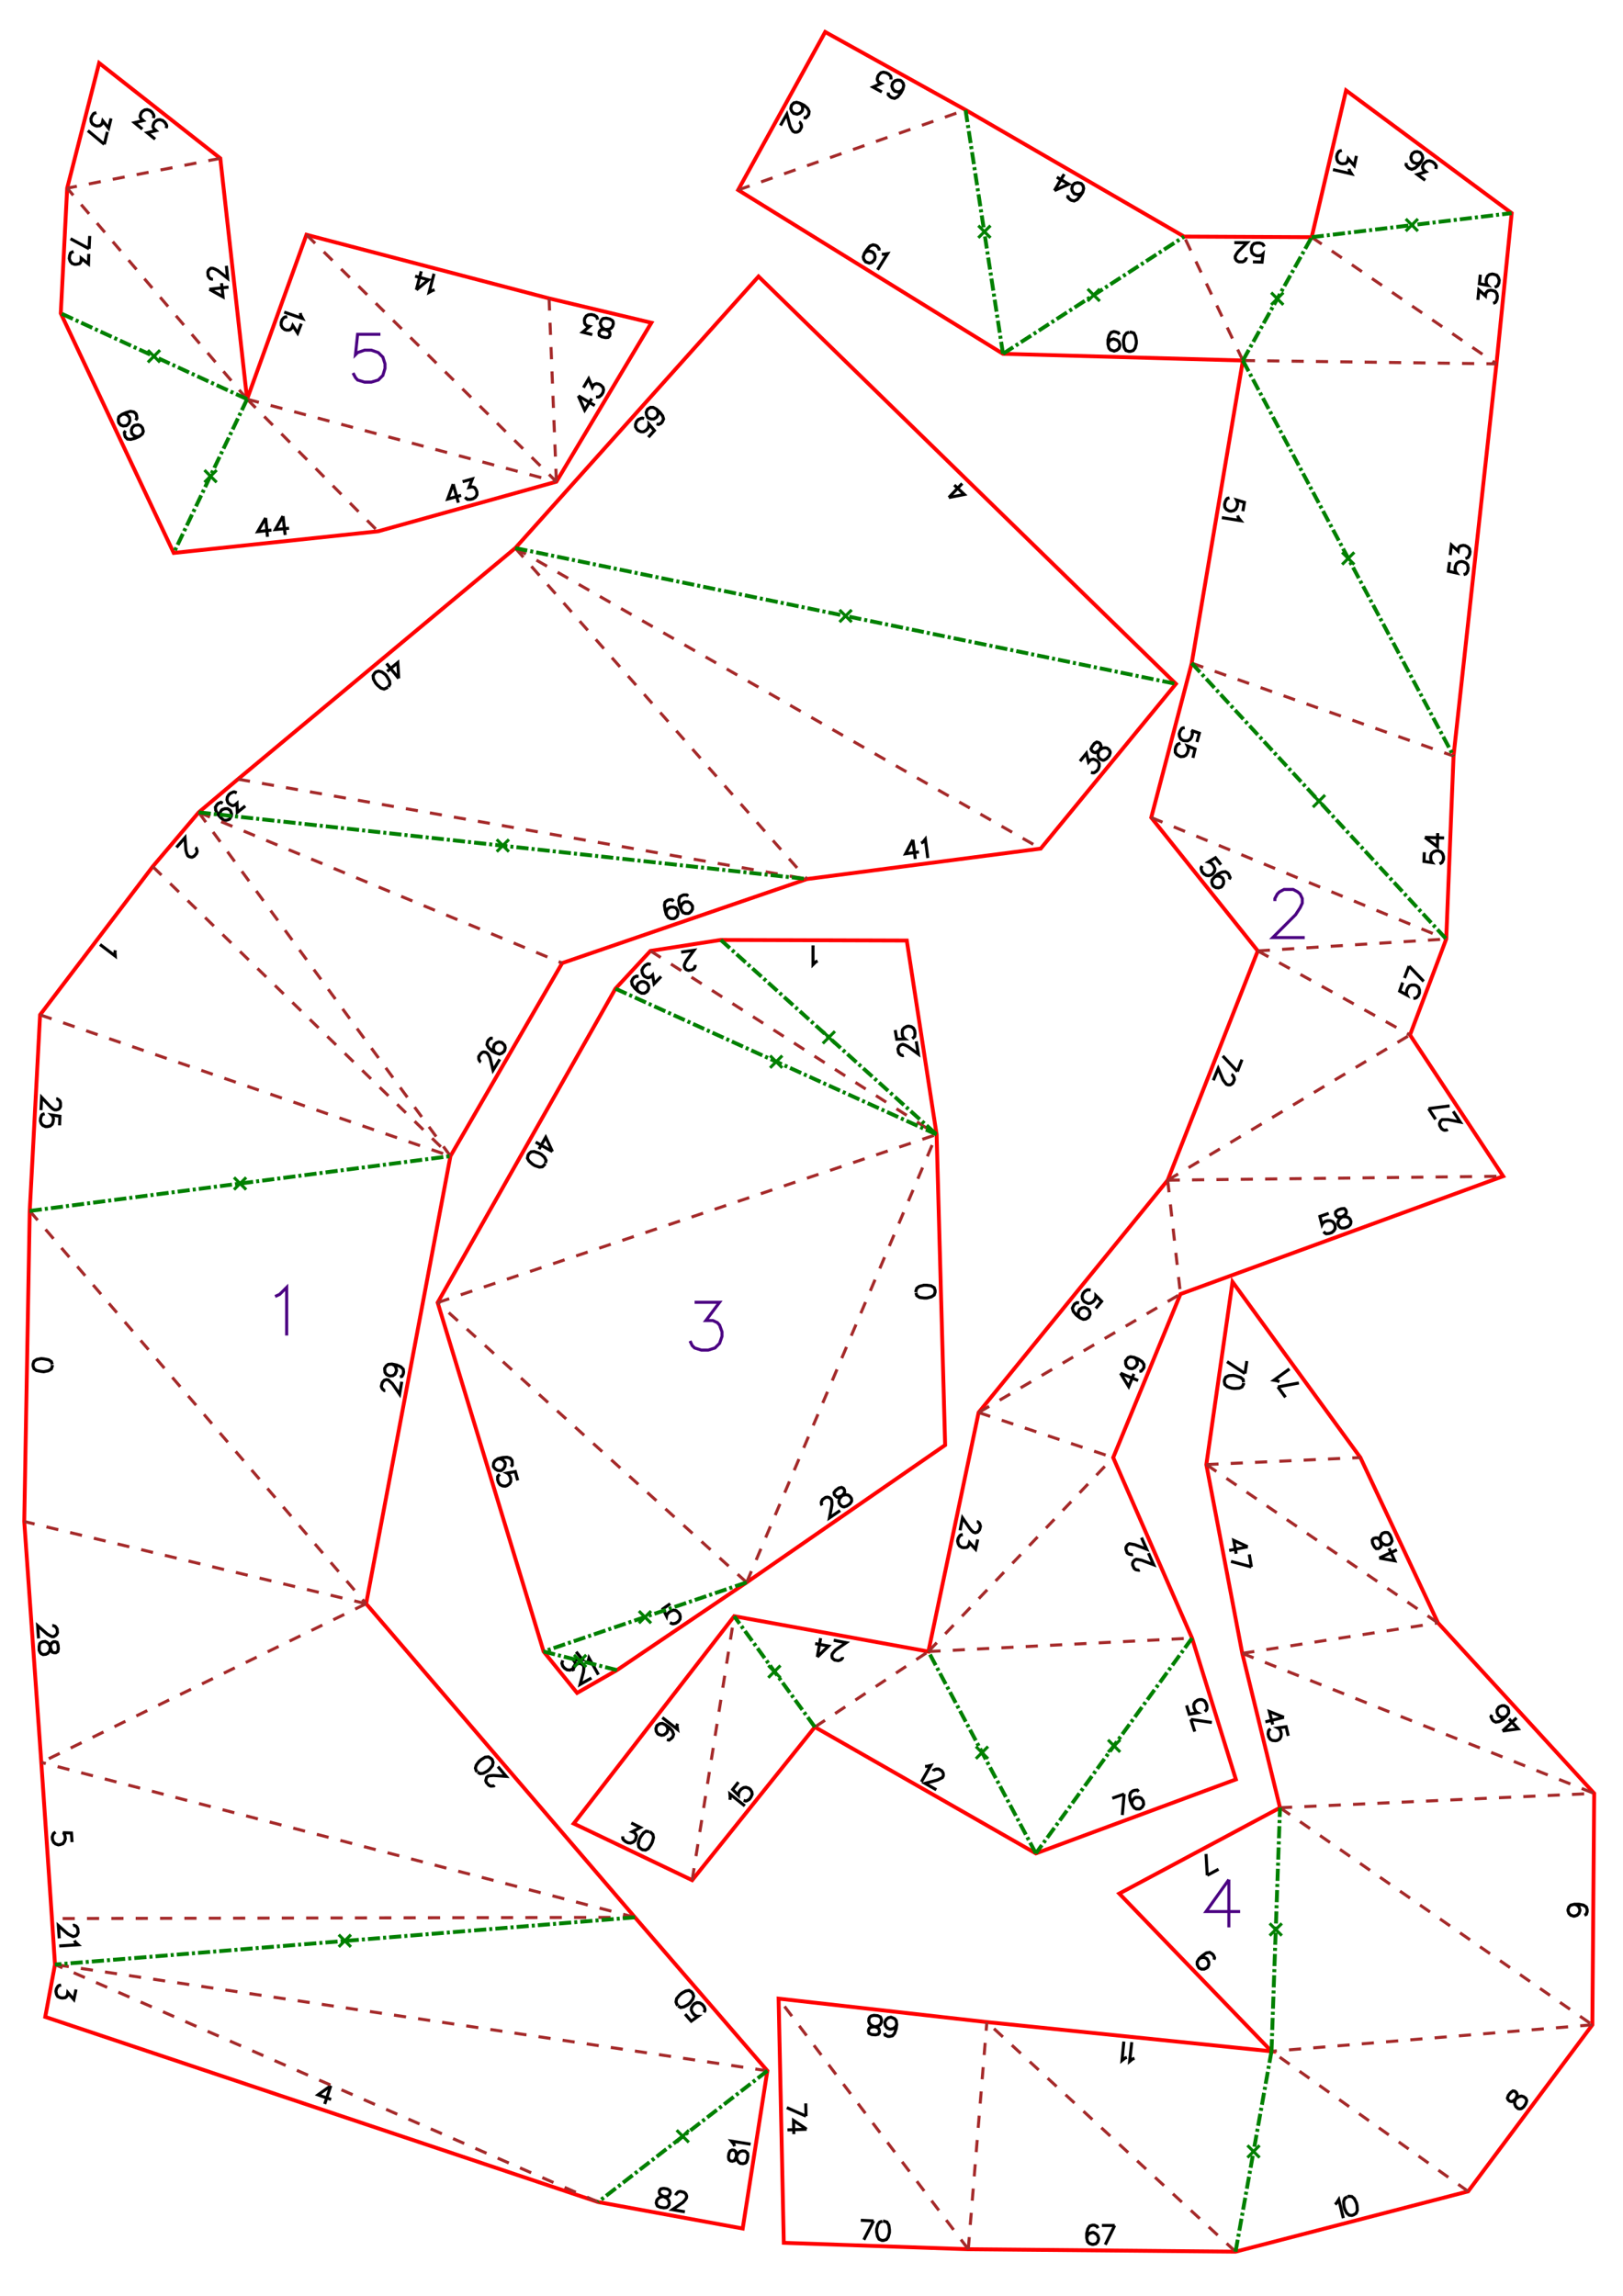 <?xml version="1.0" encoding="UTF-8" standalone="no"?>
<svg
   height="297mm"
   viewBox="0 0 533 754"
   width="210mm"
   version="1.1"
   id="svg1"
   sodipodi:docname="teteGirafe146_H20_A4x2.svg"
   inkscape:version="1.3 (1:1.3+202307231459+0e150ed6c4)"
   xmlns:inkscape="http://www.inkscape.org/namespaces/inkscape"
   xmlns:sodipodi="http://sodipodi.sourceforge.net/DTD/sodipodi-0.dtd"
   xmlns="http://www.w3.org/2000/svg"
   xmlns:svg="http://www.w3.org/2000/svg">
  <defs
     id="defs1" />
  <sodipodi:namedview
     id="namedview1"
     pagecolor="#ffffff"
     bordercolor="#000000"
     borderopacity="0.25"
     inkscape:showpageshadow="2"
     inkscape:pageopacity="0.0"
     inkscape:pagecheckerboard="0"
     inkscape:deskcolor="#d1d1d1"
     inkscape:document-units="mm"
     showgrid="false"
     inkscape:zoom="0.76561114"
     inkscape:cx="773.23849"
     inkscape:cy="574.70428"
     inkscape:window-width="1920"
     inkscape:window-height="1007"
     inkscape:window-x="0"
     inkscape:window-y="0"
     inkscape:window-maximized="1"
     inkscape:current-layer="svg1" />
  <style
     type="text/css"
     id="style1"><![CDATA[
			path {
				fill: none;
			}
		]]></style>
  <g
     id="page_001">
    <path
       d="M 17.1 448.1 L 16.8 447.2 L 15.9 446.6 L 14.4 446.3 L 13.5 446.2 L 12.0 446.5 L 11.1 447.1 L 10.8 448.0 L 10.8 448.6 L 11.1 449.5 L 11.9 450.1 L 13.4 450.4 L 14.3 450.5 L 15.8 450.2 L 16.8 449.6 L 17.1 448.7 L 17.1 448.3 M 126.5 456.7 L 126.2 456.7 L 125.7 456.3 L 125.4 455.9 L 125.2 455.3 L 125.5 454.1 L 125.9 453.6 L 126.2 453.3 L 126.9 453.1 L 127.5 453.2 L 128.0 453.7 L 128.8 454.4 L 131.2 457.9 L 131.9 453.8 M 128.7 448.0 L 129.6 448.5 L 130.0 449.2 L 130.2 450.1 L 130.1 450.4 L 129.7 451.3 L 129.0 451.8 L 128.0 451.9 L 127.7 451.8 L 126.9 451.4 L 126.4 450.7 L 126.3 449.7 L 126.3 449.4 L 126.8 448.6 L 127.5 448.1 L 128.7 448.0 L 130.2 448.3 L 131.6 448.9 L 132.4 449.7 L 132.5 450.6 L 132.4 451.2 L 132.0 452.0 L 131.3 452.2 M 17.1 533.9 L 17.4 533.9 L 18.0 534.1 L 18.3 534.4 L 18.7 535.0 L 18.8 536.2 L 18.5 536.8 L 18.2 537.1 L 17.6 537.5 L 17.0 537.5 L 16.4 537.2 L 15.5 536.7 L 12.3 533.9 L 12.6 538.1 M 19.0 540.3 L 18.7 539.4 L 18.1 539.2 L 17.5 539.2 L 16.9 539.6 L 16.6 540.2 L 16.4 541.4 L 16.2 542.3 L 15.6 543.0 L 15.0 543.3 L 14.1 543.4 L 13.5 543.1 L 13.2 542.8 L 12.8 542.0 L 12.8 540.8 L 13.0 539.8 L 13.3 539.5 L 13.9 539.2 L 14.8 539.1 L 15.4 539.4 L 16.0 539.9 L 16.4 540.8 L 16.8 542.0 L 17.1 542.6 L 17.7 542.8 L 18.3 542.8 L 18.9 542.4 L 19.1 541.5 L 19.0 540.2 M 18.4 360.9 L 18.7 360.9 L 19.3 361.3 L 19.6 361.6 L 19.8 362.2 L 19.8 363.4 L 19.5 364.0 L 19.1 364.3 L 18.5 364.5 L 17.9 364.5 L 17.3 364.2 L 16.5 363.5 L 13.6 360.4 L 13.4 364.6 M 19.5 369.6 L 19.6 366.6 L 16.9 366.2 L 17.2 366.5 L 17.5 367.4 L 17.4 368.3 L 17.1 369.2 L 16.4 369.8 L 15.5 370.0 L 14.9 370.0 L 14.0 369.6 L 13.5 369.0 L 13.2 368.1 L 13.3 367.2 L 13.6 366.3 L 13.9 366.0 L 14.6 365.8 M 162.4 586.3 L 162.2 586.5 L 161.5 586.6 L 161.1 586.6 L 160.5 586.3 L 159.7 585.4 L 159.5 584.8 L 159.6 584.4 L 159.8 583.7 L 160.3 583.3 L 160.9 583.2 L 162.0 583.1 L 166.2 583.4 L 163.5 580.2 M 156.8 582.0 L 157.6 582.5 L 158.7 582.4 L 160.0 581.7 L 160.7 581.1 L 161.7 579.9 L 161.9 578.8 L 161.6 577.9 L 161.2 577.5 L 160.4 577.0 L 159.3 577.1 L 158.0 577.9 L 157.3 578.5 L 156.4 579.7 L 156.1 580.7 L 156.4 581.6 L 156.7 581.9 M 37.8 312.1 L 37.7 312.7 L 37.8 314.0 L 32.8 310.2 M 23.6 605.0 L 23.4 602.0 L 20.6 601.9 L 21.0 602.1 L 21.3 603.0 L 21.4 603.9 L 21.1 604.8 L 20.6 605.5 L 19.7 605.8 L 19.1 605.9 L 18.2 605.6 L 17.6 605.1 L 17.2 604.2 L 17.1 603.3 L 17.4 602.4 L 17.6 602.1 L 18.2 601.7 M 64.1 278.4 L 64.4 278.6 L 64.6 279.2 L 64.7 279.6 L 64.5 280.3 L 63.7 281.2 L 63.1 281.5 L 62.7 281.5 L 62.0 281.3 L 61.6 281.0 L 61.3 280.3 L 61.0 279.3 L 60.7 275.1 L 57.9 278.3 M 23.9 632.4 L 24.2 632.3 L 24.9 632.6 L 25.2 632.9 L 25.5 633.5 L 25.6 634.7 L 25.3 635.3 L 25.1 635.6 L 24.5 635.9 L 23.9 636.0 L 23.3 635.7 L 22.3 635.2 L 19.1 632.4 L 19.4 636.6 M 24.4 637.3 L 24.7 637.9 L 25.6 638.7 L 19.4 639.1 M 157.9 348.8 L 157.7 348.7 L 157.3 348.1 L 157.2 347.7 L 157.2 347.0 L 157.9 346.0 L 158.4 345.6 L 158.8 345.5 L 159.5 345.6 L 160.0 345.9 L 160.4 346.4 L 160.9 347.4 L 161.9 351.5 L 164.1 347.9 M 161.8 341.0 L 161.1 341.0 L 160.4 341.6 L 160.1 342.1 L 159.9 343.1 L 160.4 344.0 L 161.5 345.1 L 162.8 345.8 L 164.0 346.2 L 164.8 345.9 L 165.5 345.3 L 165.7 345.0 L 165.9 344.1 L 165.7 343.3 L 165.0 342.6 L 164.8 342.4 L 163.8 342.2 L 163.0 342.5 L 162.3 343.1 L 162.2 343.4 L 162.0 344.3 L 162.2 345.1 L 162.8 345.8 M 225.0 661.5 L 227.0 663.8 L 229.2 662.2 L 228.8 662.2 L 228.0 661.7 L 227.4 661.0 L 227.0 660.1 L 227.1 659.3 L 227.6 658.5 L 228.0 658.1 L 228.9 657.7 L 229.8 657.8 L 230.6 658.3 L 231.2 659.0 L 231.5 659.8 L 231.5 660.3 L 231.2 660.9 M 222.7 658.8 L 223.5 659.3 L 224.6 659.1 L 225.9 658.4 L 226.6 657.8 L 227.5 656.6 L 227.8 655.6 L 227.5 654.7 L 227.1 654.2 L 226.3 653.7 L 225.2 653.9 L 223.9 654.6 L 223.2 655.2 L 222.2 656.4 L 222.0 657.5 L 222.3 658.3 L 222.6 658.7 M 221.2 296.0 L 220.7 295.5 L 219.7 295.5 L 219.2 295.7 L 218.4 296.3 L 218.2 297.3 L 218.4 298.8 L 218.8 300.3 L 219.5 301.3 L 220.3 301.7 L 221.2 301.7 L 221.5 301.6 L 222.3 301.0 L 222.6 300.2 L 222.6 299.3 L 222.5 299.0 L 222.0 298.2 L 221.2 297.9 L 220.2 297.9 L 220.0 298.0 L 219.2 298.5 L 218.8 299.3 L 218.8 300.3 M 226.0 294.3 L 225.5 293.9 L 224.5 293.9 L 224.0 294.1 L 223.2 294.6 L 222.9 295.7 L 223.1 297.2 L 223.6 298.6 L 224.3 299.7 L 225.1 300.0 L 226.0 300.0 L 226.3 299.9 L 227.0 299.3 L 227.4 298.6 L 227.4 297.6 L 227.3 297.4 L 226.7 296.6 L 226.0 296.2 L 225.0 296.2 L 224.7 296.3 L 224.0 296.9 L 223.6 297.7 L 223.6 298.6 M 80.5 264.7 L 77.9 266.8 L 77.8 263.8 L 77.1 264.4 L 76.4 264.6 L 76.0 264.5 L 75.2 264.0 L 74.8 263.6 L 74.5 262.7 L 74.6 261.8 L 75.1 261.0 L 75.7 260.5 L 76.6 260.1 L 77.0 260.1 L 77.7 260.4 M 72.5 268.6 L 72.1 267.8 L 72.2 266.9 L 72.7 266.1 L 72.9 265.9 L 73.8 265.6 L 74.7 265.6 L 75.5 266.1 L 75.7 266.4 L 76.0 267.3 L 75.9 268.1 L 75.4 268.9 L 75.2 269.1 L 74.3 269.4 L 73.5 269.4 L 72.5 268.6 L 71.5 267.5 L 70.8 266.1 L 70.7 265.1 L 71.2 264.3 L 71.6 263.9 L 72.5 263.5 L 73.1 263.8 M 24.9 653.4 L 24.2 656.7 L 22.2 654.4 L 22.1 655.3 L 21.6 655.9 L 21.3 656.1 L 20.4 656.2 L 19.8 656.1 L 18.9 655.7 L 18.5 655.0 L 18.3 654.0 L 18.5 653.1 L 19.0 652.3 L 19.3 652.1 L 20.0 651.9 M 108.6 685.0 L 104.4 688.0 L 108.7 689.5 M 108.6 685.0 L 106.6 691.0 M 130.9 222.8 L 130.6 217.6 L 127.1 220.5 M 130.9 222.8 L 126.9 217.9 M 127.5 225.6 L 128.0 224.7 L 127.9 223.7 L 127.1 222.3 L 126.6 221.6 L 125.4 220.7 L 124.3 220.4 L 123.4 220.7 L 123.0 221.1 L 122.5 221.9 L 122.6 223.0 L 123.3 224.3 L 123.9 225.0 L 125.1 226.0 L 126.1 226.3 L 127.0 225.9 L 127.4 225.7 M 299.8 275.8 L 297.4 280.4 L 301.8 279.8 M 299.8 275.8 L 300.6 282.1 M 302.5 276.9 L 303.1 276.6 L 303.9 275.6 L 304.7 281.8 M 354.7 250.0 L 356.8 247.4 L 357.5 250.3 L 358.1 249.6 L 358.7 249.4 L 359.1 249.3 L 360.0 249.7 L 360.5 250.0 L 361.0 250.8 L 361.0 251.7 L 360.7 252.6 L 360.1 253.3 L 359.3 253.8 L 358.9 253.8 L 358.3 253.7 M 358.7 245.1 L 358.3 246.0 L 358.6 246.6 L 359.1 247.0 L 359.7 247.2 L 360.3 246.9 L 361.3 246.2 L 362.1 245.7 L 363.0 245.6 L 363.6 245.7 L 364.3 246.3 L 364.6 246.9 L 364.6 247.3 L 364.3 248.2 L 363.5 249.1 L 362.7 249.6 L 362.3 249.7 L 361.7 249.5 L 361.0 249.0 L 360.7 248.4 L 360.6 247.5 L 360.9 246.6 L 361.5 245.5 L 361.6 244.9 L 361.3 244.2 L 360.9 243.9 L 360.2 243.7 L 359.4 244.2 L 358.6 245.3 M 215.6 139.2 L 216.3 139.4 L 217.1 139.0 L 217.5 138.5 L 217.9 137.6 L 217.6 136.6 L 216.7 135.4 L 215.6 134.4 L 214.5 133.8 L 213.6 133.8 L 212.8 134.3 L 212.6 134.5 L 212.2 135.4 L 212.3 136.2 L 212.7 137.1 L 213.0 137.3 L 213.8 137.6 L 214.7 137.6 L 215.5 137.1 L 215.7 136.9 L 216.1 136.0 L 216.0 135.2 L 215.6 134.4 M 212.9 143.6 L 214.9 141.4 L 213.1 139.3 L 213.1 139.8 L 212.8 140.6 L 212.2 141.3 L 211.3 141.8 L 210.5 141.8 L 209.6 141.4 L 209.2 141.0 L 208.7 140.2 L 208.7 139.4 L 209.0 138.5 L 209.6 137.8 L 210.5 137.4 L 210.9 137.3 L 211.5 137.5 M 311.6 163.4 L 316.7 162.4 L 313.4 159.3 M 311.6 163.4 L 316.0 158.8 M 217.9 718.7 L 217.0 718.9 L 216.6 719.4 L 216.5 720.0 L 216.7 720.6 L 217.2 721.0 L 218.3 721.6 L 219.1 722.0 L 219.6 722.7 L 219.8 723.4 L 219.7 724.2 L 219.2 724.8 L 218.9 725.0 L 218.0 725.1 L 216.8 724.9 L 215.9 724.5 L 215.7 724.1 L 215.5 723.5 L 215.7 722.6 L 216.1 722.1 L 216.8 721.6 L 217.7 721.4 L 219.0 721.4 L 219.6 721.2 L 220.0 720.6 L 220.1 720.1 L 219.9 719.4 L 219.1 718.9 L 217.8 718.7 M 221.9 721.0 L 222.0 720.7 L 222.4 720.2 L 222.7 719.9 L 223.4 719.7 L 224.6 720.0 L 225.1 720.4 L 225.3 720.7 L 225.5 721.3 L 225.4 721.9 L 225.0 722.5 L 224.3 723.3 L 220.8 725.7 L 224.9 726.4 M 239.2 708.4 L 239.4 709.3 L 239.9 709.7 L 240.5 709.8 L 241.2 709.6 L 241.5 709.0 L 242.0 707.9 L 242.5 707.1 L 243.1 706.6 L 243.8 706.4 L 244.7 706.5 L 245.2 706.9 L 245.5 707.2 L 245.6 708.2 L 245.4 709.3 L 245.0 710.2 L 244.7 710.4 L 244.0 710.6 L 243.1 710.5 L 242.6 710.1 L 242.1 709.4 L 241.9 708.5 L 241.8 707.3 L 241.6 706.6 L 241.1 706.2 L 240.5 706.1 L 239.8 706.4 L 239.4 707.2 L 239.2 708.5 M 241.2 704.9 L 241.0 704.2 L 240.2 703.2 L 246.5 704.2 M 303.8 580.1 L 304.5 580.1 L 305.7 579.8 L 302.6 585.2 M 306.5 581.7 L 306.6 581.4 L 307.2 581.1 L 307.6 581.0 L 308.3 581.0 L 309.3 581.6 L 309.7 582.2 L 309.8 582.6 L 309.8 583.2 L 309.5 583.8 L 308.9 584.1 L 307.9 584.6 L 303.8 585.7 L 307.5 587.8 M 374.3 515.6 L 374.1 515.7 L 373.4 515.6 L 373.0 515.5 L 372.5 515.1 L 372.0 514.0 L 372.0 513.3 L 372.2 512.9 L 372.6 512.4 L 373.2 512.1 L 373.8 512.2 L 374.9 512.4 L 378.9 513.9 L 377.2 510.1 M 372.1 510.5 L 371.8 510.6 L 371.2 510.5 L 370.8 510.4 L 370.2 510.0 L 369.8 508.9 L 369.8 508.2 L 370.0 507.8 L 370.4 507.3 L 370.9 507.0 L 371.6 507.1 L 372.7 507.3 L 376.6 508.8 L 374.9 505.0 M 276.7 544.2 L 276.7 544.5 L 276.3 545.0 L 275.9 545.2 L 275.3 545.4 L 274.1 545.2 L 273.6 544.8 L 273.3 544.5 L 273.2 543.8 L 273.3 543.2 L 273.7 542.7 L 274.4 541.9 L 277.9 539.5 L 273.8 538.7 M 268.4 544.2 L 272.1 540.6 L 267.7 539.8 M 268.4 544.2 L 269.5 538.0 M 320.8 499.8 L 321.1 499.8 L 321.6 500.2 L 321.8 500.6 L 322.0 501.3 L 321.7 502.4 L 321.3 502.9 L 321.0 503.2 L 320.3 503.4 L 319.7 503.2 L 319.2 502.8 L 318.5 502.0 L 316.1 498.5 L 315.3 502.6 M 321.1 505.6 L 320.4 508.8 L 318.4 506.6 L 318.2 507.4 L 317.8 508.0 L 317.5 508.2 L 316.5 508.3 L 315.9 508.2 L 315.1 507.7 L 314.7 507.0 L 314.5 506.1 L 314.7 505.2 L 315.2 504.4 L 315.6 504.1 L 316.2 504.0 M 368.0 451.0 L 370.7 455.4 L 372.4 451.2 M 368.0 451.0 L 373.8 453.4 M 372.5 445.8 L 373.2 446.4 L 373.5 447.2 L 373.5 448.1 L 373.3 448.4 L 372.7 449.1 L 371.9 449.5 L 371.0 449.4 L 370.7 449.3 L 370.0 448.7 L 369.7 447.9 L 369.7 446.9 L 369.9 446.7 L 370.5 445.9 L 371.3 445.6 L 372.5 445.8 L 373.9 446.4 L 375.1 447.2 L 375.7 448.1 L 375.7 449.1 L 375.4 449.6 L 374.8 450.3 L 374.2 450.4 M 359.9 429.7 L 361.8 427.4 L 359.9 425.5 L 359.9 425.9 L 359.6 426.8 L 359.0 427.5 L 358.2 428.0 L 357.4 428.1 L 356.5 427.7 L 356.0 427.4 L 355.5 426.6 L 355.4 425.7 L 355.7 424.8 L 356.3 424.1 L 357.1 423.6 L 357.5 423.6 L 358.2 423.7 M 354.7 432.8 L 354.2 432.0 L 354.1 431.2 L 354.4 430.3 L 354.6 430.0 L 355.4 429.5 L 356.3 429.4 L 357.1 429.8 L 357.4 430.0 L 357.9 430.8 L 358.0 431.6 L 357.6 432.5 L 357.4 432.7 L 356.6 433.2 L 355.8 433.3 L 354.7 432.8 L 353.5 431.9 L 352.5 430.7 L 352.2 429.6 L 352.6 428.8 L 352.9 428.3 L 353.7 427.8 L 354.4 427.9 M 436.4 398.5 L 433.5 399.5 L 434.2 402.2 L 434.4 401.8 L 435.1 401.2 L 436.0 400.9 L 436.9 400.9 L 437.7 401.2 L 438.3 402.0 L 438.5 402.5 L 438.5 403.5 L 438.1 404.2 L 437.4 404.8 L 436.5 405.1 L 435.6 405.2 L 435.2 405.0 L 434.7 404.5 M 439.4 397.4 L 438.7 398.0 L 438.6 398.6 L 438.8 399.2 L 439.3 399.7 L 440.0 399.7 L 441.2 399.6 L 442.1 399.6 L 442.9 399.9 L 443.4 400.4 L 443.7 401.2 L 443.6 401.9 L 443.4 402.3 L 442.7 402.9 L 441.6 403.3 L 440.6 403.3 L 440.2 403.1 L 439.8 402.7 L 439.4 401.8 L 439.5 401.2 L 439.9 400.4 L 440.6 399.8 L 441.6 399.1 L 442.1 398.6 L 442.2 398.0 L 442.0 397.4 L 441.5 396.9 L 440.5 397.0 L 439.3 397.4 M 475.5 370.9 L 475.2 371.1 L 474.5 371.2 L 474.1 371.1 L 473.5 370.7 L 472.9 369.7 L 472.8 369.1 L 472.9 368.7 L 473.2 368.1 L 473.7 367.7 L 474.4 367.7 L 475.5 367.7 L 479.6 368.5 L 477.3 365.0 M 469.2 364.1 L 476.1 363.2 M 471.5 367.6 L 469.2 364.1 M 406.4 351.9 L 401.6 346.8 M 407.9 348.0 L 406.4 351.9 M 404.4 352.9 L 404.7 353.0 L 405.1 353.5 L 405.3 353.9 L 405.4 354.6 L 404.9 355.7 L 404.4 356.1 L 404.0 356.3 L 403.4 356.3 L 402.8 356.1 L 402.4 355.6 L 401.7 354.7 L 400.1 350.9 L 398.5 354.8 M 460.7 322.7 L 459.7 325.5 L 462.1 326.8 L 461.9 326.4 L 462.0 325.4 L 462.3 324.6 L 462.9 323.8 L 463.6 323.5 L 464.6 323.5 L 465.2 323.7 L 465.9 324.3 L 466.2 325.1 L 466.2 326.1 L 465.9 326.9 L 465.3 327.6 L 464.9 327.8 L 464.2 327.9 M 462.8 317.3 L 467.6 322.3 M 461.3 321.2 L 462.8 317.3 M 401.0 284.0 L 399.2 281.7 L 396.9 283.1 L 397.3 283.2 L 398.1 283.7 L 398.6 284.4 L 399.0 285.3 L 398.9 286.1 L 398.4 286.9 L 397.9 287.3 L 397.0 287.6 L 396.2 287.5 L 395.4 287.0 L 394.8 286.3 L 394.5 285.4 L 394.5 285.0 L 394.8 284.4 M 403.7 288.8 L 404.0 288.2 L 403.6 287.3 L 403.3 286.8 L 402.5 286.3 L 401.4 286.4 L 400.0 287.1 L 398.9 288.0 L 398.1 289.0 L 398.0 289.8 L 398.3 290.7 L 398.5 291.0 L 399.3 291.5 L 400.2 291.6 L 401.1 291.3 L 401.3 291.1 L 401.8 290.3 L 401.9 289.4 L 401.6 288.5 L 401.4 288.3 L 400.6 287.8 L 399.7 287.7 L 398.9 288.0 M 393.1 243.7 L 393.9 240.8 L 391.3 239.9 L 391.6 240.2 L 391.6 241.2 L 391.4 242.0 L 390.9 242.8 L 390.1 243.3 L 389.2 243.3 L 388.6 243.2 L 387.8 242.7 L 387.4 241.9 L 387.3 241.0 L 387.6 240.1 L 388.1 239.3 L 388.4 239.1 L 389.1 239.0 M 391.8 248.9 L 392.5 246.0 L 390.0 245.0 L 390.2 245.4 L 390.3 246.3 L 390.0 247.2 L 389.5 248.0 L 388.8 248.4 L 387.8 248.5 L 387.3 248.3 L 386.5 247.8 L 386.0 247.1 L 386.0 246.1 L 386.2 245.3 L 386.7 244.5 L 387.1 244.3 L 387.7 244.1 M 467.8 279.9 L 467.7 282.9 L 470.4 283.3 L 470.1 282.9 L 469.9 282.0 L 469.9 281.1 L 470.2 280.3 L 470.9 279.7 L 471.8 279.4 L 472.4 279.4 L 473.3 279.8 L 473.8 280.4 L 474.1 281.3 L 474.1 282.2 L 473.7 283.1 L 473.4 283.4 L 472.8 283.7 M 468.0 275.0 L 472.1 278.1 L 472.2 273.6 M 468.0 275.0 L 474.3 275.2 M 408.2 167.9 L 408.7 165.0 L 406.1 164.2 L 406.3 164.6 L 406.5 165.5 L 406.3 166.4 L 405.9 167.2 L 405.2 167.7 L 404.3 167.9 L 403.7 167.8 L 402.8 167.3 L 402.3 166.6 L 402.2 165.7 L 402.4 164.8 L 402.8 164.0 L 403.1 163.7 L 403.8 163.5 M 406.5 169.3 L 406.7 170.0 L 407.5 171.0 L 401.3 170.0 M 476.1 184.6 L 475.7 187.6 L 478.4 188.2 L 478.1 187.8 L 477.9 186.9 L 478.0 186.0 L 478.4 185.1 L 479.1 184.6 L 480.0 184.4 L 480.6 184.5 L 481.5 184.9 L 482.0 185.5 L 482.2 186.5 L 482.1 187.4 L 481.7 188.2 L 481.4 188.5 L 480.7 188.7 M 476.3 182.3 L 476.7 179.0 L 478.9 181.0 L 479.0 180.1 L 479.3 179.6 L 479.7 179.3 L 480.6 179.1 L 481.2 179.2 L 482.0 179.6 L 482.6 180.2 L 482.8 181.2 L 482.7 182.0 L 482.3 182.9 L 482.0 183.2 L 481.3 183.4 M 411.5 86.0 L 414.5 86.1 L 414.8 83.4 L 414.5 83.7 L 413.6 84.0 L 412.7 84.0 L 411.8 83.6 L 411.2 83.0 L 411.0 82.1 L 411.0 81.5 L 411.3 80.6 L 411.9 80.0 L 412.8 79.8 L 413.7 79.8 L 414.6 80.1 L 414.9 80.4 L 415.2 81.0 M 409.3 84.5 L 409.3 84.8 L 409.0 85.4 L 408.7 85.7 L 408.1 86.0 L 406.9 86.0 L 406.3 85.7 L 406.0 85.4 L 405.7 84.8 L 405.7 84.2 L 406.0 83.6 L 406.6 82.7 L 409.6 79.7 L 405.4 79.7 M 367.6 109.9 L 367.3 109.3 L 366.4 109.0 L 365.8 108.9 L 364.9 109.2 L 364.3 110.1 L 363.9 111.6 L 363.9 113.1 L 364.2 114.3 L 364.7 114.9 L 365.6 115.2 L 365.9 115.3 L 366.8 115.0 L 367.5 114.4 L 367.8 113.5 L 367.8 113.2 L 367.5 112.3 L 366.9 111.7 L 366.0 111.4 L 365.7 111.3 L 364.8 111.6 L 364.2 112.2 L 363.9 113.1 M 370.9 109.1 L 370.0 109.4 L 369.3 110.3 L 369.0 111.7 L 369.0 112.6 L 369.2 114.1 L 369.8 115.1 L 370.7 115.4 L 371.3 115.4 L 372.2 115.1 L 372.8 114.3 L 373.2 112.8 L 373.2 111.9 L 372.9 110.4 L 372.4 109.4 L 371.5 109.1 L 371.0 109.1 M 350.8 64.1 L 350.7 64.8 L 351.4 65.5 L 351.9 65.8 L 352.8 66.0 L 353.8 65.5 L 354.8 64.3 L 355.6 63.1 L 355.9 61.9 L 355.7 61.0 L 355.1 60.3 L 354.8 60.2 L 353.9 60.0 L 353.0 60.2 L 352.3 60.8 L 352.2 61.1 L 352.0 62.0 L 352.2 62.8 L 352.8 63.6 L 353.1 63.7 L 354.0 63.9 L 354.8 63.7 L 355.6 63.1 M 346.3 62.6 L 351.0 60.5 L 347.1 58.2 M 346.3 62.6 L 349.5 57.2 M 288.7 82.3 L 288.7 81.7 L 288.1 80.9 L 287.6 80.6 L 286.7 80.4 L 285.7 80.8 L 284.7 82.0 L 283.9 83.2 L 283.5 84.4 L 283.7 85.2 L 284.3 86.0 L 284.6 86.1 L 285.5 86.4 L 286.3 86.2 L 287.0 85.5 L 287.2 85.3 L 287.4 84.4 L 287.2 83.5 L 286.6 82.8 L 286.4 82.7 L 285.4 82.4 L 284.6 82.6 L 283.9 83.2 M 289.6 83.5 L 290.2 83.5 L 291.5 83.3 L 288.2 88.6 M 263.9 38.6 L 264.6 38.7 L 265.3 38.0 L 265.6 37.5 L 265.7 36.6 L 265.2 35.6 L 264.1 34.6 L 262.7 33.9 L 261.6 33.6 L 260.7 33.8 L 260.0 34.5 L 259.9 34.7 L 259.7 35.7 L 260.0 36.5 L 260.6 37.2 L 260.9 37.3 L 261.8 37.5 L 262.6 37.2 L 263.3 36.6 L 263.5 36.3 L 263.6 35.4 L 263.4 34.6 L 262.7 33.9 M 262.4 40.1 L 262.7 40.2 L 263.1 40.8 L 263.2 41.2 L 263.2 41.8 L 262.6 42.9 L 262.0 43.3 L 261.6 43.4 L 261.0 43.4 L 260.4 43.1 L 260.0 42.5 L 259.5 41.6 L 258.4 37.5 L 256.3 41.2 M 291.8 30.4 L 291.7 31.1 L 292.4 31.8 L 292.9 32.1 L 293.8 32.3 L 294.8 31.8 L 295.8 30.6 L 296.5 29.3 L 296.8 28.1 L 296.6 27.3 L 296.0 26.6 L 295.7 26.4 L 294.8 26.3 L 294.0 26.5 L 293.3 27.1 L 293.1 27.4 L 292.9 28.3 L 293.2 29.2 L 293.8 29.9 L 294.1 30.0 L 295.0 30.2 L 295.8 29.9 L 296.5 29.3 M 289.6 30.2 L 286.7 28.6 L 289.4 27.4 L 288.6 27.0 L 288.2 26.4 L 288.1 26.0 L 288.3 25.1 L 288.6 24.6 L 289.3 23.9 L 290.1 23.7 L 291.0 23.9 L 291.8 24.3 L 292.5 25.0 L 292.6 25.4 L 292.6 26.1 M 485.4 98.5 L 485.7 95.2 L 487.9 97.2 L 488.0 96.3 L 488.4 95.8 L 488.7 95.5 L 489.6 95.3 L 490.2 95.4 L 491.1 95.7 L 491.6 96.4 L 491.8 97.3 L 491.7 98.2 L 491.3 99.1 L 491.0 99.4 L 490.4 99.6 M 486.2 90.2 L 485.9 93.2 L 488.6 93.7 L 488.3 93.4 L 488.1 92.5 L 488.2 91.6 L 488.6 90.7 L 489.2 90.2 L 490.1 90.0 L 490.7 90.1 L 491.6 90.4 L 492.1 91.1 L 492.4 92.0 L 492.3 92.9 L 491.9 93.8 L 491.5 94.1 L 490.9 94.3 M 445.5 51.2 L 444.8 54.4 L 442.8 52.1 L 442.6 53.0 L 442.2 53.5 L 441.9 53.7 L 440.9 53.8 L 440.3 53.7 L 439.5 53.2 L 439.1 52.4 L 439.0 51.5 L 439.2 50.6 L 439.7 49.8 L 440.0 49.6 L 440.7 49.4 M 443.1 55.4 L 443.2 56.0 L 443.9 57.1 L 437.8 55.7 M 468.1 59.2 L 465.5 57.3 L 468.3 56.4 L 467.6 55.9 L 467.3 55.3 L 467.2 54.8 L 467.5 53.9 L 467.9 53.5 L 468.7 52.9 L 469.5 52.8 L 470.4 53.1 L 471.1 53.6 L 471.7 54.4 L 471.7 54.8 L 471.6 55.5 M 461.9 53.5 L 461.8 54.2 L 462.4 55.0 L 462.8 55.3 L 463.7 55.6 L 464.8 55.2 L 465.9 54.2 L 466.8 53.0 L 467.3 51.9 L 467.1 51.0 L 466.6 50.3 L 466.4 50.1 L 465.5 49.8 L 464.6 49.9 L 463.8 50.5 L 463.7 50.7 L 463.4 51.6 L 463.5 52.4 L 464.0 53.2 L 464.3 53.4 L 465.2 53.7 L 466.0 53.6 L 466.8 53.0 M 391.1 564.7 L 398.0 565.7 M 392.4 568.7 L 391.1 564.7 M 389.7 560.1 L 390.6 563.0 L 393.3 562.5 L 392.9 562.3 L 392.4 561.5 L 392.1 560.7 L 392.1 559.7 L 392.5 559.0 L 393.3 558.4 L 393.9 558.2 L 394.8 558.2 L 395.6 558.6 L 396.1 559.4 L 396.4 560.3 L 396.4 561.2 L 396.2 561.6 L 395.7 562.1 M 369.2 589.2 L 368.6 596.1 M 365.3 590.6 L 369.2 589.2 M 374.0 588.4 L 373.5 587.9 L 372.6 588.0 L 372.0 588.2 L 371.3 588.8 L 371.0 589.8 L 371.2 591.3 L 371.8 592.7 L 372.5 593.7 L 373.2 594.1 L 374.2 594.1 L 374.5 594.0 L 375.2 593.4 L 375.6 592.6 L 375.5 591.7 L 375.4 591.4 L 374.8 590.6 L 374.1 590.3 L 373.1 590.3 L 372.8 590.4 L 372.1 591.0 L 371.7 591.8 L 371.8 592.7 M 239.7 591.1 L 239.8 590.4 L 239.7 589.2 L 244.6 593.1 M 242.5 585.3 L 240.6 587.7 L 242.5 589.6 L 242.5 589.2 L 242.8 588.3 L 243.4 587.6 L 244.2 587.1 L 245.0 587.0 L 245.9 587.3 L 246.4 587.7 L 246.9 588.5 L 247.0 589.3 L 246.6 590.2 L 246.1 590.9 L 245.3 591.4 L 244.9 591.5 L 244.2 591.3 M 207.3 598.7 L 210.3 600.2 L 207.6 601.6 L 208.4 601.9 L 208.8 602.5 L 209.0 602.9 L 208.8 603.8 L 208.6 604.4 L 207.9 605.0 L 207.1 605.3 L 206.2 605.2 L 205.4 604.8 L 204.7 604.2 L 204.5 603.8 L 204.5 603.1 M 213.2 601.6 L 212.2 601.4 L 211.3 602.0 L 210.4 603.2 L 210.0 604.0 L 209.6 605.5 L 209.8 606.6 L 210.5 607.2 L 211.0 607.5 L 212.0 607.6 L 212.9 607.1 L 213.8 605.8 L 214.2 605.0 L 214.6 603.5 L 214.4 602.5 L 213.7 601.8 L 213.3 601.6 M 222.5 566.1 L 222.3 566.7 L 222.5 568.0 L 217.5 564.1 M 219.0 571.3 L 219.7 571.5 L 220.5 570.9 L 220.9 570.5 L 221.2 569.6 L 220.8 568.5 L 219.8 567.4 L 218.6 566.5 L 217.5 566.0 L 216.7 566.1 L 215.9 566.6 L 215.7 566.8 L 215.4 567.7 L 215.5 568.6 L 216.0 569.4 L 216.3 569.6 L 217.2 569.9 L 218.0 569.8 L 218.8 569.2 L 219.0 569.0 L 219.3 568.1 L 219.2 567.3 L 218.6 566.5 M 300.8 424.6 L 301.1 425.5 L 302.0 426.1 L 303.5 426.3 L 304.4 426.3 L 305.9 425.9 L 306.8 425.3 L 307.1 424.4 L 307.1 423.8 L 306.8 422.9 L 305.8 422.3 L 304.3 422.1 L 303.4 422.1 L 301.9 422.5 L 301.1 423.1 L 300.8 424.0 L 300.8 424.4 M 270.0 494.4 L 269.8 494.1 L 269.7 493.5 L 269.8 493.1 L 270.1 492.5 L 271.1 491.8 L 271.7 491.7 L 272.2 491.8 L 272.7 492.1 L 273.1 492.6 L 273.2 493.3 L 273.2 494.3 L 272.4 498.5 L 275.9 496.1 M 274.5 489.4 L 273.9 490.2 L 274.0 490.9 L 274.4 491.3 L 274.9 491.7 L 275.6 491.6 L 276.8 491.1 L 277.7 490.9 L 278.5 491.0 L 279.1 491.4 L 279.6 492.1 L 279.7 492.8 L 279.6 493.2 L 279.1 493.9 L 278.1 494.6 L 277.2 494.9 L 276.7 494.8 L 276.2 494.5 L 275.6 493.7 L 275.5 493.1 L 275.7 492.2 L 276.3 491.5 L 277.1 490.6 L 277.4 490.0 L 277.3 489.3 L 277.0 488.8 L 276.4 488.5 L 275.5 488.7 L 274.4 489.5 M 181.4 378.2 L 179.2 373.5 L 177.0 377.4 M 181.4 378.2 L 175.9 375.1 M 179.1 382.0 L 179.3 381.1 L 178.8 380.1 L 177.7 379.1 L 176.9 378.7 L 175.4 378.2 L 174.4 378.3 L 173.7 378.9 L 173.4 379.4 L 173.2 380.4 L 173.7 381.3 L 174.8 382.3 L 175.6 382.8 L 177.1 383.3 L 178.1 383.2 L 178.8 382.5 L 179.1 382.2 M 167.7 481.6 L 168.2 481.2 L 168.2 480.2 L 168.1 479.6 L 167.5 478.9 L 166.5 478.6 L 165.0 478.7 L 163.5 479.1 L 162.5 479.8 L 162.1 480.5 L 162.0 481.5 L 162.1 481.8 L 162.7 482.5 L 163.4 482.9 L 164.4 483.0 L 164.7 482.9 L 165.4 482.3 L 165.8 481.6 L 165.9 480.6 L 165.8 480.3 L 165.2 479.6 L 164.5 479.2 L 163.5 479.1 M 170.0 486.2 L 169.2 483.3 L 166.5 483.8 L 166.9 484.0 L 167.4 484.8 L 167.7 485.6 L 167.7 486.6 L 167.3 487.3 L 166.5 487.9 L 165.9 488.1 L 165.0 488.0 L 164.2 487.6 L 163.7 486.9 L 163.4 486.0 L 163.4 485.0 L 163.6 484.7 L 164.1 484.2 M 217.1 320.7 L 214.8 323.1 L 214.3 320.2 L 213.7 320.8 L 213.0 321.1 L 212.6 321.1 L 211.7 320.7 L 211.3 320.3 L 210.9 319.5 L 210.8 318.6 L 211.2 317.8 L 211.8 317.1 L 212.7 316.6 L 213.1 316.6 L 213.7 316.8 M 209.6 325.6 L 209.2 324.8 L 209.1 324.0 L 209.5 323.1 L 209.7 322.9 L 210.6 322.4 L 211.4 322.4 L 212.3 322.8 L 212.5 323.0 L 213.0 323.8 L 213.0 324.7 L 212.6 325.5 L 212.4 325.7 L 211.6 326.2 L 210.7 326.2 L 209.6 325.6 L 208.5 324.6 L 207.6 323.4 L 207.4 322.3 L 207.8 321.5 L 208.2 321.0 L 209.0 320.6 L 209.7 320.7 M 220.1 526.7 L 217.7 528.4 L 218.9 530.8 L 219.0 530.3 L 219.6 529.6 L 220.3 529.1 L 221.2 528.8 L 222.1 529.0 L 222.8 529.6 L 223.2 530.1 L 223.4 531.0 L 223.3 531.8 L 222.7 532.6 L 221.9 533.1 L 221.0 533.3 L 220.6 533.2 L 220.0 532.9 M 228.3 316.9 L 228.3 317.2 L 228.1 317.8 L 227.9 318.1 L 227.3 318.5 L 226.1 318.7 L 225.5 318.5 L 225.2 318.3 L 224.8 317.7 L 224.7 317.1 L 224.9 316.5 L 225.4 315.5 L 227.9 312.1 L 223.7 312.7 M 188.4 548.8 L 188.3 548.6 L 188.2 547.9 L 188.3 547.5 L 188.7 546.9 L 189.7 546.4 L 190.4 546.3 L 190.8 546.4 L 191.4 546.8 L 191.7 547.3 L 191.7 548.0 L 191.6 549.1 L 190.5 553.2 L 194.2 551.1 M 192.7 546.3 L 193.1 545.7 L 193.4 544.5 L 196.5 550.0 M 189.2 542.5 L 191.3 545.1 L 188.3 545.2 L 188.8 545.9 L 189.0 546.6 L 188.9 547.0 L 188.4 547.8 L 187.9 548.2 L 187.1 548.5 L 186.2 548.4 L 185.4 547.9 L 184.8 547.2 L 184.5 546.3 L 184.6 545.9 L 184.8 545.3 M 268.5 315.6 L 267.9 315.9 L 267.0 316.8 L 267.0 310.5 M 296.8 346.6 L 296.5 346.7 L 295.9 346.5 L 295.5 346.2 L 295.1 345.7 L 294.9 344.5 L 295.2 343.8 L 295.4 343.5 L 296.0 343.1 L 296.5 343.0 L 297.2 343.2 L 298.2 343.7 L 301.6 346.2 L 300.9 342.0 M 294.0 338.3 L 294.5 341.3 L 297.2 341.2 L 296.8 340.9 L 296.4 340.1 L 296.3 339.2 L 296.4 338.2 L 296.9 337.6 L 297.8 337.1 L 298.4 337.0 L 299.3 337.2 L 300.0 337.7 L 300.4 338.5 L 300.5 339.4 L 300.4 340.4 L 300.1 340.7 L 299.6 341.1 M 398.7 643.6 L 398.9 643.0 L 398.5 642.1 L 398.1 641.7 L 397.3 641.2 L 396.2 641.4 L 394.9 642.3 L 393.8 643.3 L 393.2 644.3 L 393.2 645.2 L 393.6 646.0 L 393.8 646.3 L 394.6 646.7 L 395.5 646.7 L 396.3 646.3 L 396.6 646.1 L 397.0 645.3 L 397.0 644.4 L 396.6 643.6 L 396.4 643.3 L 395.6 642.9 L 394.7 642.9 L 393.8 643.3 M 396.5 615.9 L 396.1 608.9 M 400.2 613.9 L 396.5 615.9 M 517.1 625.4 L 518.0 625.7 L 518.6 626.3 L 518.9 627.2 L 518.9 627.5 L 518.6 628.4 L 518.0 629.0 L 517.1 629.3 L 516.8 629.3 L 515.9 629.0 L 515.3 628.4 L 515.0 627.5 L 515.0 627.2 L 515.3 626.3 L 515.9 625.7 L 517.1 625.4 L 518.6 625.4 L 520.1 625.7 L 521.0 626.3 L 521.3 627.2 L 521.3 627.8 L 521.0 628.7 L 520.4 629.0 M 495.4 688.2 L 495.1 689.1 L 495.4 689.7 L 495.9 690.1 L 496.5 690.2 L 497.1 689.9 L 498.1 689.1 L 498.9 688.6 L 499.7 688.4 L 500.4 688.6 L 501.1 689.1 L 501.4 689.7 L 501.4 690.1 L 501.1 691.0 L 500.4 692.0 L 499.7 692.5 L 499.2 692.6 L 498.6 692.5 L 497.9 691.9 L 497.6 691.3 L 497.4 690.5 L 497.7 689.6 L 498.2 688.5 L 498.3 687.8 L 498.0 687.2 L 497.5 686.8 L 496.9 686.7 L 496.1 687.3 L 495.3 688.3 M 421.7 564.0 L 416.9 562.1 L 418.0 566.4 M 421.7 564.0 L 415.6 565.5 M 423.1 570.1 L 422.4 567.1 L 419.7 567.5 L 420.1 567.7 L 420.6 568.5 L 420.8 569.4 L 420.7 570.3 L 420.3 571.1 L 419.5 571.6 L 418.9 571.7 L 417.9 571.6 L 417.2 571.2 L 416.7 570.4 L 416.5 569.5 L 416.6 568.6 L 416.8 568.2 L 417.3 567.8 M 438.5 724.0 L 439.0 723.5 L 439.7 722.4 L 441.2 728.5 M 442.5 721.5 L 441.7 722.0 L 441.3 723.0 L 441.4 724.6 L 441.6 725.4 L 442.3 726.8 L 443.1 727.5 L 444.0 727.6 L 444.6 727.4 L 445.4 726.9 L 445.8 725.9 L 445.7 724.4 L 445.5 723.5 L 444.8 722.1 L 444.0 721.4 L 443.0 721.3 L 442.6 721.5 M 493.5 568.5 L 498.6 567.8 L 495.6 564.5 M 493.5 568.5 L 498.1 564.2 M 490.0 563.2 L 489.7 563.8 L 490.1 564.7 L 490.5 565.2 L 491.3 565.6 L 492.4 565.4 L 493.7 564.7 L 494.8 563.6 L 495.5 562.6 L 495.5 561.8 L 495.2 560.9 L 495.0 560.7 L 494.1 560.2 L 493.3 560.2 L 492.4 560.6 L 492.2 560.8 L 491.7 561.6 L 491.7 562.4 L 492.1 563.3 L 492.3 563.5 L 493.1 564.0 L 494.0 564.0 L 494.8 563.6 M 372.6 676.0 L 372.0 676.2 L 371.0 677.0 L 371.7 670.7 M 370.1 675.7 L 369.5 675.9 L 368.5 676.7 L 369.1 670.5 M 409.8 508.0 L 405.2 505.9 L 406.0 510.3 M 409.8 508.0 L 403.7 509.2 M 411.0 514.6 L 404.3 512.8 M 410.3 510.5 L 411.0 514.6 M 360.6 731.8 L 360.3 731.2 L 359.4 730.8 L 358.8 730.8 L 357.9 731.1 L 357.3 732.0 L 356.9 733.5 L 356.9 735.0 L 357.2 736.2 L 357.8 736.8 L 358.7 737.1 L 359.0 737.1 L 359.9 736.9 L 360.5 736.3 L 360.8 735.4 L 360.8 735.1 L 360.5 734.2 L 359.9 733.6 L 359.1 733.2 L 358.8 733.2 L 357.8 733.5 L 357.2 734.1 L 356.9 735.0 M 366.1 730.9 L 363.0 737.2 M 361.9 730.9 L 366.1 730.9 M 453.0 511.7 L 458.1 512.6 L 456.2 508.5 M 453.0 511.7 L 458.8 509.0 M 451.3 507.9 L 452.0 508.6 L 452.7 508.6 L 453.2 508.3 L 453.6 507.8 L 453.6 507.1 L 453.4 505.9 L 453.3 505.0 L 453.6 504.2 L 454.0 503.6 L 454.8 503.3 L 455.5 503.3 L 455.9 503.4 L 456.5 504.1 L 457.0 505.2 L 457.2 506.1 L 457.0 506.5 L 456.6 507.1 L 455.8 507.4 L 455.1 507.4 L 454.3 507.1 L 453.7 506.5 L 452.9 505.5 L 452.4 505.1 L 451.7 505.1 L 451.1 505.3 L 450.7 505.8 L 450.8 506.8 L 451.4 508.0 M 290.5 667.7 L 290.7 668.4 L 291.6 668.8 L 292.2 668.8 L 293.1 668.6 L 293.8 667.8 L 294.3 666.3 L 294.5 664.9 L 294.3 663.6 L 293.8 663.0 L 292.9 662.6 L 292.6 662.5 L 291.7 662.7 L 291.0 663.3 L 290.6 664.1 L 290.6 664.4 L 290.8 665.3 L 291.3 666.0 L 292.2 666.4 L 292.5 666.4 L 293.4 666.2 L 294.1 665.7 L 294.5 664.9 M 287.5 668.3 L 288.4 668.1 L 288.8 667.5 L 288.8 666.9 L 288.6 666.3 L 288.1 665.9 L 286.9 665.5 L 286.0 665.1 L 285.5 664.4 L 285.3 663.8 L 285.4 662.9 L 285.7 662.4 L 286.1 662.1 L 287.0 661.9 L 288.2 662.0 L 289.1 662.4 L 289.3 662.8 L 289.5 663.4 L 289.4 664.3 L 289.1 664.9 L 288.4 665.4 L 287.5 665.6 L 286.3 665.7 L 285.6 666.0 L 285.3 666.5 L 285.2 667.1 L 285.4 667.8 L 286.3 668.2 L 287.6 668.3 M 408.9 451.1 L 403.0 447.2 M 409.5 447.0 L 408.9 451.1 M 408.4 454.0 L 408.3 453.1 L 407.5 452.4 L 406.0 451.9 L 405.1 451.7 L 403.6 451.8 L 402.6 452.3 L 402.2 453.1 L 402.1 453.7 L 402.3 454.7 L 403.1 455.4 L 404.5 455.9 L 405.4 456.0 L 407.0 455.9 L 407.9 455.5 L 408.4 454.6 L 408.4 454.2 M 419.7 455.5 L 426.6 454.2 M 422.2 458.9 L 419.7 455.5 M 420.2 453.8 L 419.6 453.5 L 418.4 453.3 L 423.5 449.6 M 264.7 695.0 L 258.4 692.2 M 264.6 690.8 L 264.7 695.0 M 264.9 699.3 L 260.6 696.4 L 260.7 700.9 M 264.9 699.3 L 258.6 699.5 M 286.9 729.4 L 283.7 735.6 M 282.7 729.2 L 286.9 729.4 M 289.8 729.5 L 288.9 729.8 L 288.3 730.6 L 287.9 732.1 L 287.9 733.0 L 288.2 734.5 L 288.7 735.4 L 289.6 735.8 L 290.2 735.8 L 291.1 735.5 L 291.7 734.7 L 292.1 733.2 L 292.1 732.3 L 291.9 730.8 L 291.3 729.8 L 290.4 729.5 L 290.0 729.5 M 36.4 38.9 L 35.6 42.1 L 33.7 39.7 L 33.5 40.6 L 33.0 41.1 L 32.7 41.3 L 31.7 41.4 L 31.1 41.2 L 30.3 40.7 L 29.9 40.0 L 29.8 39.0 L 30.1 38.2 L 30.6 37.4 L 30.9 37.2 L 31.6 37.0 M 34.2 47.4 L 28.8 42.9 M 35.2 43.3 L 34.2 47.4 M 50.9 45.7 L 48.3 43.6 L 51.2 42.9 L 50.5 42.3 L 50.2 41.7 L 50.2 41.3 L 50.5 40.4 L 50.9 39.9 L 51.7 39.4 L 52.5 39.3 L 53.4 39.6 L 54.1 40.2 L 54.6 41.0 L 54.7 41.4 L 54.5 42.1 M 46.7 42.4 L 44.1 40.3 L 47.0 39.6 L 46.3 39.0 L 46.0 38.4 L 46.0 38.0 L 46.3 37.1 L 46.7 36.6 L 47.5 36.1 L 48.3 36.0 L 49.2 36.3 L 49.9 36.9 L 50.4 37.7 L 50.5 38.1 L 50.3 38.8 M 68.7 95.0 L 73.2 97.5 L 72.7 93.0 M 68.7 95.0 L 75.0 94.3 M 69.9 91.7 L 69.6 91.7 L 69.0 91.5 L 68.7 91.2 L 68.3 90.6 L 68.2 89.4 L 68.4 88.8 L 68.7 88.5 L 69.2 88.1 L 69.8 88.1 L 70.4 88.3 L 71.4 88.8 L 74.7 91.4 L 74.3 87.3 M 29.2 81.7 L 23.1 78.4 M 29.4 77.5 L 29.2 81.7 M 29.1 83.4 L 29.0 86.7 L 26.6 84.8 L 26.6 85.7 L 26.3 86.3 L 26.0 86.6 L 25.0 86.8 L 24.4 86.8 L 23.6 86.5 L 23.0 85.8 L 22.7 84.9 L 22.8 84.0 L 23.1 83.1 L 23.4 82.9 L 24.1 82.6 M 44.5 138.0 L 44.9 137.4 L 44.8 136.5 L 44.6 135.9 L 43.9 135.3 L 42.8 135.1 L 41.4 135.5 L 40.0 136.1 L 39.0 136.9 L 38.8 137.7 L 38.9 138.6 L 39.0 138.9 L 39.6 139.6 L 40.4 139.9 L 41.4 139.8 L 41.7 139.6 L 42.3 139.0 L 42.6 138.2 L 42.5 137.2 L 42.4 137.0 L 41.7 136.3 L 40.9 136.0 L 40.0 136.1 M 45.7 143.3 L 44.8 143.4 L 44.0 143.1 L 43.3 142.4 L 43.2 142.2 L 43.1 141.2 L 43.4 140.4 L 44.0 139.8 L 44.3 139.7 L 45.3 139.5 L 46.1 139.8 L 46.7 140.5 L 46.8 140.8 L 47.0 141.7 L 46.7 142.5 L 45.7 143.3 L 44.4 143.9 L 42.9 144.3 L 41.8 144.2 L 41.1 143.5 L 40.9 142.9 L 40.8 142.0 L 41.2 141.5 M 87.2 170.1 L 84.6 174.6 L 89.1 174.1 M 87.2 170.1 L 87.8 176.3 M 92.9 169.5 L 90.4 173.9 L 94.9 173.5 M 92.9 169.5 L 93.6 175.7 M 148.8 159.0 L 147.0 163.9 L 151.4 162.7 M 148.8 159.0 L 150.5 165.1 M 151.9 158.2 L 155.1 157.3 L 154.0 160.1 L 154.9 159.9 L 155.5 160.0 L 155.9 160.2 L 156.4 161.0 L 156.6 161.6 L 156.6 162.5 L 156.1 163.3 L 155.3 163.8 L 154.5 164.0 L 153.5 164.0 L 153.2 163.8 L 152.7 163.3 M 98.6 102.8 L 98.7 103.5 L 99.3 104.6 L 93.3 102.5 M 98.9 106.3 L 97.7 109.4 L 96.1 106.9 L 95.8 107.7 L 95.3 108.2 L 94.9 108.4 L 94.0 108.4 L 93.4 108.2 L 92.7 107.6 L 92.3 106.8 L 92.3 105.9 L 92.6 105.0 L 93.2 104.3 L 93.6 104.1 L 94.3 104.0 M 142.7 95.2 L 142.0 95.4 L 140.9 96.0 L 142.5 89.9 M 136.7 95.2 L 140.7 91.9 L 136.3 90.7 M 136.7 95.2 L 138.3 89.1 M 198.8 110.9 L 199.7 110.8 L 200.2 110.3 L 200.3 109.7 L 200.2 109.1 L 199.6 108.6 L 198.5 108.1 L 197.7 107.6 L 197.3 106.8 L 197.1 106.2 L 197.4 105.3 L 197.8 104.8 L 198.1 104.6 L 199.1 104.5 L 200.3 104.8 L 201.1 105.3 L 201.3 105.6 L 201.4 106.3 L 201.2 107.1 L 200.8 107.7 L 200.1 108.1 L 199.1 108.2 L 197.9 108.2 L 197.2 108.4 L 196.8 108.9 L 196.7 109.5 L 196.8 110.1 L 197.6 110.6 L 198.9 110.9 M 194.5 109.9 L 191.3 109.1 L 193.6 107.2 L 192.7 107.0 L 192.2 106.5 L 192.0 106.2 L 191.9 105.2 L 192.0 104.6 L 192.5 103.8 L 193.2 103.4 L 194.2 103.3 L 195.1 103.5 L 195.9 104.0 L 196.1 104.4 L 196.2 105.0 M 189.9 130.0 L 192.0 134.7 L 194.3 130.9 M 189.9 130.0 L 195.3 133.2 M 191.6 127.3 L 193.3 124.4 L 194.5 127.2 L 194.9 126.4 L 195.5 126.1 L 195.9 126.0 L 196.8 126.2 L 197.3 126.5 L 198.0 127.2 L 198.2 128.0 L 198.0 128.9 L 197.5 129.7 L 196.8 130.3 L 196.4 130.4 L 195.7 130.4"
       id="nums_001"
       stroke="black"
       stroke-width="1" />
    <path
       d="m 18,645.2 -1,-15.1 -3.5,-51.3 -5.6,-79.1 1.8,-102 3.4,-64.4 37,-48.7 15.1,-17.8 12.9,-10.9 91.1,-75.9 79.9,-89.2 137.1,133.8 -44.4,54.1 -76.8,10 -80.4,27.6 -36.7,63.4 -27.7,147 88.3,103 43.5,50.4 -8.1,51.8 -47.5,-8.7 -181.6,-60.8 z m 249.6,-78 -40.3,50.3 -38.9,-18.6 52.7,-68.1 63.8,11.6 16.5,-78.5 62.1,-76.3 29.6,-75.3 -35,-43.8 13.3,-50.7 16.8,-99.4 -78.8,-2.2 -87,-53.8 28.6,-51.9 46.1,25.6 71.8,41.6 41.9,0.2 11.3,-48.2 54.4,40.3 -5,49.5 -14.1,128.8 -2.4,60.1 -11.9,31.5 30.6,46.4 -106,38.7 -22.1,53.7 25.9,59.3 14.4,46.4 -65.7,24.3 z m -89.1,-24.8 -34.8,-114.6 58.4,-103.1 11.5,-12.4 23.1,-3.6 61.1,0.2 9.8,63.7 2.8,102 -65.2,45.1 -42.6,28.8 -13.1,7.5 z M 404.8,421 l 42,57.7 25.5,54.3 51.3,56 -0.6,76 -40.8,54.7 -76.4,19.8 -87.8,-0.8 -60.6,-2.1 -1.7,-80.2 68.4,7.7 93.5,9.6 -50,-51.8 52.8,-28.2 L 408,543 396.2,481 Z M 57,181.6 19.9,102.9 22,61.8 32.5,20.7 72.3,52 l 8.8,79.1 19.5,-54 79.7,20.9 33.6,8 -31.2,52.2 -58.6,16.3 z"
       id="coupes_001"
       stroke="#ff0000"
       stroke-width="1.27"
       sodipodi:nodetypes="cccccccccccccccccccccccccccccccccccccccccccccccccccccccccccccccccccccccccccccccccccccccccccccc" />
    <path
       d="M 9.7 397.7 L 120.2 526.7 M 120.2 526.7 L 7.9 499.7 M 120.2 526.7 L 13.5 578.8 M 13.1 333.3 L 147.9 379.7 M 208.5 629.7 L 13.5 578.8 M 50.1 284.6 L 147.9 379.7 M 208.5 629.7 L 17.0 630.1 M 65.2 266.8 L 147.9 379.7 M 65.2 266.8 L 184.6 316.3 M 252.0 680.1 L 18.0 645.2 M 196.4 723.2 L 18.0 645.2 M 78.1 255.9 L 265.0 288.7 M 169.2 180.0 L 265.0 288.7 M 169.2 180.0 L 341.8 278.7 M 304.9 542.4 L 391.5 538.0 M 267.6 567.2 L 304.9 542.4 M 304.9 542.4 L 365.6 478.7 M 321.4 463.9 L 365.6 478.7 M 321.4 463.9 L 387.7 425.0 M 383.5 387.6 L 387.7 425.0 M 383.5 387.6 L 493.7 386.3 M 383.5 387.6 L 463.1 339.9 M 413.1 312.3 L 463.1 339.9 M 413.1 312.3 L 475.0 308.4 M 378.1 268.5 L 475.0 308.4 M 391.4 217.8 L 477.4 248.3 M 408.2 118.4 L 491.5 119.5 M 430.8 77.9 L 491.5 119.5 M 408.2 118.4 L 388.9 77.7 M 242.4 62.4 L 317.1 36.1 M 227.3 617.5 L 241.1 530.8 M 245.2 519.7 L 307.6 372.6 M 143.7 427.8 L 307.6 372.6 M 245.2 519.7 L 143.7 427.8 M 213.6 312.3 L 307.6 372.6 M 420.4 593.7 L 523.0 665.0 M 523.0 665.0 L 417.6 673.7 M 420.4 593.7 L 523.6 589.0 M 482.2 719.7 L 417.6 673.7 M 408.0 543.0 L 523.6 589.0 M 408.0 543.0 L 472.3 533.0 M 405.8 739.5 L 324.1 664.1 M 396.2 481.0 L 472.3 533.0 M 318.0 738.7 L 324.1 664.1 M 396.2 481.0 L 446.8 478.7 M 318.0 738.7 L 255.7 656.4 M 72.3 52.0 L 22.0 61.8 M 81.1 131.1 L 22.0 61.8 M 81.1 131.1 L 124.1 174.5 M 81.1 131.1 L 182.7 158.2 M 100.6 77.1 L 182.7 158.2 M 180.3 98.0 L 182.7 158.2"
       id="plisM_001"
       stroke="brown"
       stroke-dasharray="4" />
    <path
       d="M 63.0 460.2 L 67.0 464.2 M 67.0 460.2 L 63.0 464.2 M 62.1 511.2 L 66.1 515.2 M 66.1 511.2 L 62.1 515.2 M 64.8 550.7 L 68.8 554.7 M 68.8 550.7 L 64.8 554.7 M 78.5 354.5 L 82.5 358.5 M 82.5 354.5 L 78.5 358.5 M 109.0 602.2 L 113.0 606.2 M 113.0 602.2 L 109.0 606.2 M 97.0 330.1 L 101.0 334.1 M 101.0 330.1 L 97.0 334.1 M 110.8 627.9 L 114.8 631.9 M 114.8 627.9 L 110.8 631.9 M 104.5 321.2 L 108.5 325.2 M 108.5 321.2 L 104.5 325.2 M 122.9 289.5 L 126.9 293.5 M 126.9 289.5 L 122.9 293.5 M 133.0 660.7 L 137.0 664.7 M 137.0 660.7 L 133.0 664.7 M 105.2 682.2 L 109.2 686.2 M 109.2 682.2 L 105.2 686.2 M 169.6 270.3 L 173.6 274.3 M 173.6 270.3 L 169.6 274.3 M 215.1 232.4 L 219.1 236.4 M 219.1 232.4 L 215.1 236.4 M 253.5 227.4 L 257.5 231.4 M 257.5 227.4 L 253.5 231.4 M 346.2 538.2 L 350.2 542.2 M 350.2 538.2 L 346.2 542.2 M 284.2 552.8 L 288.2 556.8 M 288.2 552.8 L 284.2 556.8 M 333.2 508.6 L 337.2 512.6 M 337.2 508.6 L 333.2 512.6 M 341.5 469.3 L 345.5 473.3 M 345.5 469.3 L 341.5 473.3 M 352.6 442.5 L 356.6 446.5 M 356.6 442.5 L 352.6 446.5 M 383.6 404.3 L 387.6 408.3 M 387.6 404.3 L 383.6 408.3 M 436.6 385.0 L 440.6 389.0 M 440.6 385.0 L 436.6 389.0 M 421.3 361.7 L 425.3 365.7 M 425.3 361.7 L 421.3 365.7 M 436.1 324.1 L 440.1 328.1 M 440.1 324.1 L 436.1 328.1 M 442.0 308.4 L 446.0 312.4 M 446.0 308.4 L 442.0 312.4 M 424.5 286.5 L 428.5 290.5 M 428.5 286.5 L 424.5 290.5 M 432.4 231.1 L 436.4 235.1 M 436.4 231.1 L 432.4 235.1 M 447.9 116.9 L 451.9 120.9 M 451.9 116.9 L 447.9 120.9 M 459.2 96.7 L 463.2 100.7 M 463.2 96.7 L 459.2 100.7 M 396.6 96.1 L 400.6 100.1 M 400.6 96.1 L 396.6 100.1 M 277.8 47.2 L 281.8 51.2 M 281.8 47.2 L 277.8 51.2 M 232.2 572.2 L 236.2 576.2 M 236.2 572.2 L 232.2 576.2 M 274.4 444.1 L 278.4 448.1 M 278.4 444.1 L 274.4 448.1 M 223.7 398.2 L 227.7 402.2 M 227.7 398.2 L 223.7 402.2 M 192.5 471.8 L 196.5 475.8 M 196.5 471.8 L 192.5 475.8 M 258.6 340.5 L 262.6 344.5 M 262.6 340.5 L 258.6 344.5 M 469.7 627.3 L 473.7 631.3 M 473.7 627.3 L 469.7 631.3 M 468.3 667.3 L 472.3 671.3 M 472.3 667.3 L 468.3 671.3 M 470.0 589.4 L 474.0 593.4 M 474.0 589.4 L 470.0 593.4 M 447.9 694.7 L 451.9 698.7 M 451.9 694.7 L 447.9 698.7 M 463.8 564.0 L 467.8 568.0 M 467.8 564.0 L 463.8 568.0 M 438.2 536.0 L 442.2 540.0 M 442.2 536.0 L 438.2 540.0 M 362.9 699.8 L 366.9 703.8 M 366.9 699.8 L 362.9 703.8 M 432.3 505.0 L 436.3 509.0 M 436.3 505.0 L 432.3 509.0 M 319.1 699.4 L 323.1 703.4 M 323.1 699.4 L 319.1 703.4 M 419.5 477.9 L 423.5 481.9 M 423.5 477.9 L 419.5 481.9 M 284.8 695.6 L 288.8 699.6 M 288.8 695.6 L 284.8 699.6 M 45.1 54.9 L 49.1 58.9 M 49.1 54.9 L 45.1 58.9 M 49.5 94.5 L 53.5 98.5 M 53.5 94.5 L 49.5 98.5 M 100.6 150.8 L 104.6 154.8 M 104.6 150.8 L 100.6 154.8 M 129.9 142.7 L 133.9 146.7 M 133.9 142.7 L 129.9 146.7 M 139.7 115.7 L 143.7 119.7 M 143.7 115.7 L 139.7 119.7 M 179.5 126.1 L 183.5 130.1 M 183.5 126.1 L 179.5 130.1"
       display="none"
       id="marqueM_001"
       stroke="brown" />
    <path
       d="M 9.7 397.7 L 147.9 379.7 M 208.5 629.7 L 18.0 645.2 M 65.2 266.8 L 265.0 288.7 M 252.0 680.1 L 196.4 723.2 M 169.2 180.0 L 386.2 224.6 M 340.2 608.7 L 304.9 542.4 M 391.5 538.0 L 340.2 608.7 M 267.6 567.2 L 241.1 530.8 M 391.4 217.8 L 475.0 308.4 M 408.2 118.4 L 477.4 248.3 M 408.2 118.4 L 430.8 77.9 M 329.4 116.2 L 388.9 77.7 M 329.4 116.2 L 317.1 36.1 M 430.8 77.9 L 496.5 70.0 M 202.1 324.7 L 307.6 372.6 M 245.2 519.7 L 178.5 542.4 M 202.6 548.5 L 178.5 542.4 M 236.7 308.7 L 307.6 372.6 M 417.6 673.7 L 420.4 593.7 M 405.8 739.5 L 417.6 673.7 M 81.1 131.1 L 19.9 102.9 M 81.1 131.1 L 57.0 181.6"
       id="plisV_001"
       stroke="green"
       stroke-dasharray="4 1 1 1"
       stroke-width="1.27" />
    <path
       d="M 76.8 386.7 L 80.8 390.7 M 80.8 386.7 L 76.8 390.7 M 111.2 635.4 L 115.2 639.4 M 115.2 635.4 L 111.2 639.4 M 163.1 275.7 L 167.1 279.7 M 167.1 275.7 L 163.1 279.7 M 222.2 699.6 L 226.2 703.6 M 226.2 699.6 L 222.2 703.6 M 275.7 200.3 L 279.7 204.3 M 279.7 200.3 L 275.7 204.3 M 320.5 573.6 L 324.5 577.6 M 324.5 573.6 L 320.5 577.6 M 363.9 571.4 L 367.9 575.4 M 367.9 571.4 L 363.9 575.4 M 252.3 547.0 L 256.3 551.0 M 256.3 547.0 L 252.3 551.0 M 431.2 261.1 L 435.2 265.1 M 435.2 261.1 L 431.2 265.1 M 440.8 181.4 L 444.8 185.4 M 444.8 181.4 L 440.8 185.4 M 417.5 96.1 L 421.5 100.1 M 421.5 96.1 L 417.5 100.1 M 357.2 94.9 L 361.2 98.9 M 361.2 94.9 L 357.2 98.9 M 321.3 74.1 L 325.3 78.1 M 325.3 74.1 L 321.3 78.1 M 461.7 71.9 L 465.7 75.9 M 465.7 71.9 L 461.7 75.9 M 252.9 346.7 L 256.9 350.7 M 256.9 346.7 L 252.9 350.7 M 209.8 529.1 L 213.8 533.1 M 213.8 529.1 L 209.8 533.1 M 188.5 543.5 L 192.5 547.5 M 192.5 543.5 L 188.5 547.5 M 270.2 338.7 L 274.2 342.7 M 274.2 338.7 L 270.2 342.7 M 417.0 631.7 L 421.0 635.7 M 421.0 631.7 L 417.0 635.7 M 409.7 704.6 L 413.7 708.6 M 413.7 704.6 L 409.7 708.6 M 48.5 115.0 L 52.5 119.0 M 52.5 115.0 L 48.5 119.0 M 67.1 154.4 L 71.1 158.4 M 71.1 154.4 L 67.1 158.4"
       id="marqueV_001"
       stroke="green" />
    <path
       d="M 90.3 425.8 L 91.8 425.1 L 94.1 422.8 L 94.1 438.6"
       id="titre_1"
       stroke="indigo" />
    <path
       d="m 418.713,295.918 v -0.8 l 0.8,-1.5 0.7,-0.7 1.5,-0.8 h 3 l 1.5,0.8 0.8,0.7 0.7,1.5 v 1.5 l -0.7,1.5 -1.5,2.3 -7.5,7.5 h 10.5"
       id="titre_2"
       stroke="#4b0082" />
    <path
       d="M 228.1 427.7 L 236.3 427.7 L 231.8 433.7 L 234.1 433.7 L 235.6 434.4 L 236.3 435.2 L 237.1 437.4 L 237.1 438.9 L 236.3 441.2 L 234.8 442.7 L 232.6 443.4 L 230.3 443.4 L 228.1 442.7 L 227.3 441.9 L 226.6 440.4"
       id="titre_3"
       stroke="indigo" />
    <path
       d="M 403.6 617.3 L 396.1 627.8 L 407.3 627.8 M 403.6 617.3 L 403.6 633.0"
       id="titre_4"
       stroke="indigo" />
    <path
       d="M 124.9 109.8 L 117.4 109.8 L 116.7 116.5 L 117.4 115.8 L 119.7 115.0 L 121.9 115.0 L 124.2 115.8 L 125.7 117.3 L 126.4 119.5 L 126.4 121.0 L 125.7 123.3 L 124.2 124.8 L 121.9 125.5 L 119.7 125.5 L 117.4 124.8 L 116.7 124.0 L 115.9 122.5"
       id="titre_5"
       stroke="indigo" />
  </g>
  <g
     id="page_002">
    <path
       d="M 909.8 155.8 L 908.9 155.7 L 908.4 156.1 L 908.1 156.6 L 908.1 157.3 L 908.5 157.8 L 909.5 158.6 L 910.2 159.3 L 910.5 160.1 L 910.5 160.7 L 910.1 161.5 L 909.6 162.0 L 909.2 162.1 L 908.3 162.0 L 907.2 161.5 L 906.5 160.9 L 906.3 160.5 L 906.3 159.8 L 906.7 159.0 L 907.2 158.5 L 908.0 158.3 L 909.0 158.4 L 910.2 158.6 L 910.8 158.6 L 911.4 158.1 L 911.6 157.6 L 911.6 156.9 L 910.9 156.3 L 909.7 155.7 M 913.2 159.0 L 913.3 158.7 L 913.8 158.3 L 914.2 158.1 L 914.9 158.1 L 916.0 158.6 L 916.4 159.1 L 916.5 159.5 L 916.5 160.2 L 916.3 160.8 L 915.8 161.2 L 914.9 161.7 L 910.9 163.2 L 914.7 165.0 M 941.2 36.2 L 941.8 36.6 L 942.7 36.4 L 943.3 36.1 L 943.9 35.4 L 944.0 34.4 L 943.6 32.9 L 942.9 31.6 L 942.1 30.6 L 941.3 30.4 L 940.3 30.5 L 940.1 30.7 L 939.4 31.4 L 939.2 32.2 L 939.3 33.1 L 939.4 33.4 L 940.1 34.0 L 940.9 34.3 L 941.9 34.1 L 942.1 34.0 L 942.8 33.3 L 943.1 32.5 L 942.9 31.6 M 939.2 36.5 L 939.4 36.8 L 939.4 37.5 L 939.2 37.9 L 938.9 38.4 L 937.8 39.0 L 937.1 39.0 L 936.7 38.9 L 936.2 38.5 L 935.9 37.9 L 935.9 37.3 L 936.0 36.2 L 937.3 32.1 L 933.5 34.1 M 967.0 69.4 L 966.5 69.9 L 966.4 70.8 L 966.6 71.4 L 967.1 72.2 L 968.1 72.6 L 969.6 72.6 L 971.1 72.2 L 972.2 71.7 L 972.6 71.0 L 972.7 70.0 L 972.6 69.7 L 972.1 68.9 L 971.4 68.5 L 970.5 68.4 L 970.2 68.4 L 969.4 68.9 L 968.9 69.6 L 968.8 70.6 L 968.9 70.9 L 969.4 71.7 L 970.1 72.1 L 971.1 72.2 M 967.2 68.0 L 966.8 67.5 L 965.7 66.8 L 971.9 65.4 M 960.7 162.6 L 964.0 162.1 L 962.6 164.7 L 963.4 164.6 L 964.1 164.8 L 964.4 165.1 L 964.8 165.9 L 964.9 166.5 L 964.8 167.4 L 964.2 168.1 L 963.4 168.5 L 962.5 168.7 L 961.6 168.5 L 961.2 168.2 L 960.8 167.7 M 966.9 161.7 L 966.1 162.1 L 965.9 162.7 L 965.9 163.3 L 966.3 163.9 L 967.0 164.1 L 968.2 164.2 L 969.1 164.4 L 969.8 164.9 L 970.2 165.5 L 970.3 166.4 L 970.1 167.0 L 969.8 167.3 L 969.0 167.8 L 967.8 167.9 L 966.9 167.8 L 966.5 167.5 L 966.1 166.9 L 966.0 166.1 L 966.2 165.4 L 966.7 164.7 L 967.6 164.3 L 968.7 163.9 L 969.3 163.5 L 969.5 162.8 L 969.4 162.2 L 969.0 161.7 L 968.1 161.5 L 966.8 161.7 M 1018.0 141.9 L 1018.0 142.6 L 1018.6 143.2 L 1019.2 143.5 L 1020.1 143.7 L 1021.1 143.2 L 1022.0 142.0 L 1022.7 140.6 L 1023.0 139.4 L 1022.7 138.6 L 1022.1 137.9 L 1021.8 137.8 L 1020.9 137.6 L 1020.1 137.9 L 1019.4 138.6 L 1019.3 138.8 L 1019.1 139.8 L 1019.4 140.6 L 1020.0 141.3 L 1020.3 141.4 L 1021.2 141.5 L 1022.0 141.3 L 1022.7 140.6 M 1014.7 141.2 L 1015.6 141.3 L 1016.6 140.8 L 1017.5 139.6 L 1018.0 138.8 L 1018.4 137.4 L 1018.3 136.3 L 1017.6 135.6 L 1017.1 135.3 L 1016.1 135.2 L 1015.2 135.7 L 1014.2 136.9 L 1013.8 137.7 L 1013.4 139.1 L 1013.5 140.2 L 1014.2 140.9 L 1014.6 141.1 M 888.3 58.1 L 888.8 58.6 L 889.8 58.6 L 890.3 58.4 L 891.1 57.9 L 891.4 56.9 L 891.3 55.4 L 890.9 53.9 L 890.3 52.8 L 889.5 52.4 L 888.6 52.4 L 888.3 52.5 L 887.5 53.0 L 887.1 53.8 L 887.1 54.7 L 887.1 55.0 L 887.7 55.8 L 888.4 56.2 L 889.4 56.2 L 889.7 56.1 L 890.4 55.6 L 890.8 54.9 L 890.9 53.9 M 886.6 59.5 L 883.5 60.4 L 884.5 57.6 L 883.7 57.9 L 883.0 57.8 L 882.6 57.6 L 882.1 56.8 L 881.9 56.2 L 882.0 55.3 L 882.4 54.5 L 883.2 54.0 L 884.0 53.7 L 885.0 53.8 L 885.3 54.0 L 885.8 54.5 M 1038.6 203.0 L 1038.1 205.9 L 1040.7 206.7 L 1040.5 206.3 L 1040.3 205.4 L 1040.5 204.5 L 1040.9 203.7 L 1041.6 203.2 L 1042.5 203.0 L 1043.1 203.1 L 1044.0 203.5 L 1044.5 204.2 L 1044.6 205.2 L 1044.5 206.1 L 1044.0 206.9 L 1043.7 207.2 L 1043.1 207.4 M 1040.3 201.6 L 1040.1 200.9 L 1039.3 199.9 L 1045.5 200.9 M 1000.2 202.3 L 996.9 198.4 L 995.8 202.8 M 1000.2 202.3 L 994.1 200.8 M 998.2 204.5 L 998.3 205.1 L 999.0 206.2 L 992.9 204.7 M 1021.8 275.9 L 1020.8 278.7 L 1023.2 279.9 L 1023.0 279.5 L 1023.1 278.6 L 1023.4 277.7 L 1024.0 277.0 L 1024.7 276.6 L 1025.7 276.6 L 1026.2 276.8 L 1027.0 277.4 L 1027.3 278.2 L 1027.3 279.1 L 1027.0 280.0 L 1026.4 280.7 L 1026.0 280.9 L 1025.4 281.0 M 1023.6 270.9 L 1022.6 273.7 L 1025.0 274.9 L 1024.8 274.5 L 1024.9 273.6 L 1025.2 272.7 L 1025.7 272.0 L 1026.5 271.6 L 1027.5 271.6 L 1028.0 271.8 L 1028.8 272.4 L 1029.1 273.2 L 1029.1 274.1 L 1028.8 275.0 L 1028.2 275.7 L 1027.8 275.9 L 1027.2 276.0 M 983.0 282.0 L 983.6 281.8 L 984.0 281.0 L 984.1 280.4 L 984.0 279.5 L 983.2 278.7 L 981.7 278.2 L 980.2 278.0 L 979.0 278.1 L 978.3 278.6 L 977.9 279.4 L 977.8 279.7 L 978.0 280.7 L 978.5 281.4 L 979.4 281.8 L 979.6 281.8 L 980.6 281.7 L 981.3 281.2 L 981.7 280.3 L 981.7 280.0 L 981.6 279.1 L 981.1 278.4 L 980.2 278.0 M 982.2 287.0 L 982.8 286.8 L 983.3 286.0 L 983.3 285.4 L 983.2 284.5 L 982.4 283.7 L 981.0 283.2 L 979.5 283.0 L 978.2 283.1 L 977.6 283.6 L 977.1 284.4 L 977.1 284.7 L 977.2 285.7 L 977.7 286.3 L 978.6 286.8 L 978.9 286.8 L 979.8 286.7 L 980.5 286.2 L 980.9 285.3 L 981.0 285.0 L 980.8 284.1 L 980.3 283.4 L 979.5 283.0 M 1030.8 331.1 L 1032.4 333.6 L 1034.8 332.4 L 1034.4 332.3 L 1033.7 331.7 L 1033.2 330.9 L 1032.9 330.0 L 1033.1 329.2 L 1033.7 328.4 L 1034.2 328.1 L 1035.1 327.9 L 1035.9 328.0 L 1036.7 328.6 L 1037.2 329.4 L 1037.4 330.3 L 1037.3 330.7 L 1037.0 331.3 M 1028.6 326.1 L 1028.2 326.7 L 1028.5 327.6 L 1028.8 328.1 L 1029.6 328.7 L 1030.6 328.7 L 1032.0 328.1 L 1033.3 327.3 L 1034.1 326.4 L 1034.3 325.6 L 1034.1 324.7 L 1033.9 324.4 L 1033.1 323.8 L 1032.3 323.7 L 1031.4 323.9 L 1031.1 324.1 L 1030.6 324.8 L 1030.4 325.6 L 1030.6 326.6 L 1030.8 326.8 L 1031.6 327.4 L 1032.4 327.6 L 1033.3 327.3 M 980.2 354.6 L 980.5 354.6 L 981.1 354.8 L 981.5 355.0 L 981.9 355.6 L 982.0 356.8 L 981.8 357.4 L 981.6 357.8 L 981.0 358.1 L 980.4 358.2 L 979.8 358.0 L 978.8 357.5 L 975.4 355.0 L 976.0 359.2 M 982.0 363.1 L 982.6 362.7 L 982.7 361.8 L 982.7 361.2 L 982.2 360.3 L 981.3 359.9 L 979.7 359.8 L 978.2 360.0 L 977.1 360.5 L 976.6 361.1 L 976.4 362.1 L 976.5 362.4 L 976.9 363.2 L 977.6 363.7 L 978.5 363.9 L 978.8 363.9 L 979.7 363.4 L 980.2 362.8 L 980.3 361.8 L 980.3 361.5 L 979.9 360.7 L 979.2 360.2 L 978.2 360.0 M 1034.2 387.0 L 1039.6 391.4 M 1033.1 391.0 L 1034.2 387.0 M 1036.0 385.7 L 1035.7 385.6 L 1035.2 385.2 L 1035.0 384.8 L 1034.9 384.2 L 1035.1 383.0 L 1035.6 382.5 L 1035.9 382.3 L 1036.6 382.1 L 1037.2 382.3 L 1037.7 382.7 L 1038.4 383.5 L 1040.6 387.2 L 1041.6 383.1 M 965.8 465.6 L 966.0 465.6 L 966.5 466.1 L 966.7 466.5 L 966.8 467.1 L 966.5 468.3 L 966.0 468.8 L 965.7 469.0 L 965.0 469.1 L 964.4 468.9 L 963.9 468.5 L 963.3 467.6 L 961.2 463.9 L 960.0 467.9 M 962.6 474.0 L 961.8 473.4 L 961.4 472.7 L 961.4 471.7 L 961.5 471.4 L 962.0 470.7 L 962.8 470.3 L 963.7 470.2 L 964.0 470.3 L 964.8 470.9 L 965.2 471.6 L 965.2 472.6 L 965.1 472.8 L 964.6 473.6 L 963.8 474.0 L 962.6 474.0 L 961.2 473.5 L 959.8 472.8 L 959.1 472.0 L 959.1 471.0 L 959.3 470.4 L 959.8 469.7 L 960.5 469.6 M 1012.6 474.5 L 1011.9 477.4 L 1014.5 478.3 L 1014.3 477.9 L 1014.2 477.0 L 1014.4 476.1 L 1014.9 475.3 L 1015.6 474.9 L 1016.6 474.8 L 1017.2 474.9 L 1018.0 475.4 L 1018.4 476.2 L 1018.5 477.1 L 1018.3 478.0 L 1017.8 478.8 L 1017.4 479.0 L 1016.7 479.2 M 1016.0 469.5 L 1016.8 470.0 L 1017.3 470.7 L 1017.3 471.6 L 1017.3 471.9 L 1016.8 472.7 L 1016.0 473.2 L 1015.1 473.3 L 1014.8 473.2 L 1014.0 472.7 L 1013.6 472.0 L 1013.5 471.0 L 1013.5 470.7 L 1014.1 469.9 L 1014.8 469.5 L 1016.0 469.5 L 1017.5 469.8 L 1018.9 470.5 L 1019.6 471.3 L 1019.7 472.2 L 1019.5 472.8 L 1019.0 473.6 L 1018.4 473.7 M 1019.6 567.0 L 1019.3 567.1 L 1018.7 567.0 L 1018.3 566.9 L 1017.8 566.4 L 1017.3 565.3 L 1017.4 564.6 L 1017.6 564.2 L 1018.0 563.7 L 1018.6 563.5 L 1019.2 563.6 L 1020.3 563.8 L 1024.2 565.5 L 1022.7 561.6 M 1016.2 562.3 L 1014.9 559.2 L 1017.8 560.0 L 1017.5 559.2 L 1017.6 558.5 L 1017.7 558.1 L 1018.5 557.5 L 1019.0 557.3 L 1020.0 557.2 L 1020.7 557.6 L 1021.4 558.3 L 1021.7 559.1 L 1021.7 560.1 L 1021.6 560.5 L 1021.1 561.0 M 973.0 591.5 L 973.3 591.3 L 974.0 591.3 L 974.4 591.4 L 974.9 591.8 L 975.5 592.8 L 975.5 593.5 L 975.4 593.9 L 975.0 594.5 L 974.5 594.8 L 973.9 594.8 L 972.8 594.7 L 968.7 593.6 L 970.7 597.2 M 977.7 596.7 L 977.0 596.1 L 975.9 596.0 L 974.4 596.5 L 973.7 596.9 L 972.5 597.9 L 972.0 598.9 L 972.2 599.8 L 972.5 600.3 L 973.2 601.0 L 974.3 601.1 L 975.7 600.6 L 976.5 600.1 L 977.7 599.1 L 978.2 598.2 L 978.0 597.2 L 977.8 596.9 M 1037.2 635.2 L 1036.9 635.3 L 1036.3 635.0 L 1035.9 634.8 L 1035.5 634.2 L 1035.4 633.1 L 1035.6 632.4 L 1035.9 632.1 L 1036.4 631.7 L 1037.0 631.6 L 1037.6 631.8 L 1038.6 632.3 L 1042.0 634.9 L 1041.4 630.7 M 1034.5 627.3 L 1039.1 629.7 L 1038.5 625.3 M 1034.5 627.3 L 1040.8 626.5 M 1046.5 685.0 L 1046.1 684.5 L 1045.0 683.8 L 1051.1 682.3 M 1043.5 678.8 L 1050.4 680.2 M 1044.6 682.9 L 1043.5 678.8 M 1019.6 703.4 L 1019.1 710.3 M 1015.7 704.9 L 1019.6 703.4 M 1022.1 702.4 L 1021.3 703.0 L 1021.3 703.7 L 1021.5 704.2 L 1022.0 704.7 L 1022.6 704.8 L 1023.9 704.6 L 1024.8 704.6 L 1025.6 704.9 L 1026.1 705.3 L 1026.4 706.2 L 1026.4 706.8 L 1026.2 707.2 L 1025.5 707.8 L 1024.3 708.3 L 1023.4 708.3 L 1023.0 708.2 L 1022.5 707.7 L 1022.2 706.9 L 1022.2 706.2 L 1022.6 705.4 L 1023.3 704.8 L 1024.3 704.1 L 1024.8 703.6 L 1024.8 702.9 L 1024.6 702.4 L 1024.1 701.9 L 1023.2 702.0 L 1021.9 702.5 M 1004.9 690.9 L 1005.5 687.9 L 1002.9 687.1 L 1003.1 687.5 L 1003.3 688.4 L 1003.1 689.3 L 1002.6 690.1 L 1001.9 690.6 L 1001.0 690.7 L 1000.4 690.6 L 999.6 690.2 L 999.1 689.5 L 999.0 688.5 L 999.1 687.6 L 999.6 686.8 L 999.9 686.6 L 1000.6 686.4 M 1004.3 694.4 L 1004.1 693.4 L 1003.4 692.7 L 1001.9 692.1 L 1001.1 691.9 L 999.5 691.9 L 998.5 692.4 L 998.1 693.2 L 998.0 693.8 L 998.1 694.7 L 998.9 695.5 L 1000.3 696.0 L 1001.2 696.2 L 1002.7 696.2 L 1003.7 695.8 L 1004.1 694.9 L 1004.2 694.5 M 846.8 97.2 L 847.5 97.3 L 848.2 96.6 L 848.5 96.1 L 848.6 95.1 L 848.1 94.2 L 847.0 93.2 L 845.6 92.5 L 844.5 92.2 L 843.6 92.4 L 842.9 93.0 L 842.8 93.3 L 842.6 94.2 L 842.9 95.1 L 843.5 95.7 L 843.8 95.9 L 844.7 96.1 L 845.5 95.8 L 846.2 95.2 L 846.4 94.9 L 846.5 94.0 L 846.3 93.2 L 845.6 92.5 M 845.4 101.7 L 843.2 97.1 L 841.0 101.0 M 845.4 101.7 L 839.9 98.7 M 817.5 152.3 L 818.9 149.7 L 816.7 148.1 L 816.8 148.5 L 816.7 149.4 L 816.2 150.2 L 815.5 150.9 L 814.7 151.1 L 813.8 150.9 L 813.3 150.6 L 812.6 150.0 L 812.4 149.1 L 812.5 148.2 L 813.0 147.4 L 813.7 146.8 L 814.1 146.7 L 814.8 146.7 M 815.1 153.6 L 815.4 153.7 L 815.7 154.2 L 815.9 154.7 L 815.8 155.3 L 815.2 156.4 L 814.7 156.8 L 814.3 156.9 L 813.6 156.9 L 813.1 156.6 L 812.7 156.0 L 812.2 155.1 L 811.0 151.0 L 809.0 154.7 M 878.0 195.9 L 878.2 192.6 L 880.5 194.5 L 880.5 193.6 L 880.9 193.0 L 881.2 192.7 L 882.1 192.5 L 882.7 192.5 L 883.6 192.8 L 884.1 193.4 L 884.4 194.3 L 884.4 195.2 L 884.0 196.1 L 883.7 196.4 L 883.1 196.7 M 878.3 188.0 L 882.4 191.2 L 882.5 186.7 M 878.3 188.0 L 884.6 188.3 M 843.1 188.6 L 845.8 190.5 L 842.9 191.5 L 843.6 192.0 L 844.0 192.6 L 844.0 193.0 L 843.8 193.9 L 843.4 194.4 L 842.7 195.0 L 841.8 195.1 L 840.9 194.8 L 840.2 194.3 L 839.6 193.6 L 839.5 193.1 L 839.6 192.5 M 846.5 192.9 L 846.7 192.6 L 847.3 192.3 L 847.7 192.2 L 848.4 192.3 L 849.3 193.0 L 849.7 193.6 L 849.7 194.0 L 849.6 194.7 L 849.3 195.2 L 848.7 195.5 L 847.7 195.9 L 843.5 196.6 L 847.0 199.0 M 684.4 476.8 L 686.3 470.1 M 688.6 476.1 L 684.4 476.8 M 679.3 477.7 L 681.2 471.0 M 683.4 477.0 L 679.3 477.7 M 648.9 504.1 L 645.7 497.9 M 651.4 500.8 L 648.9 504.1 M 645.2 507.3 L 645.9 507.4 L 646.7 506.9 L 647.1 506.4 L 647.4 505.5 L 647.0 504.5 L 646.0 503.4 L 644.8 502.5 L 643.7 502.0 L 642.8 502.1 L 642.1 502.6 L 641.9 502.8 L 641.6 503.7 L 641.7 504.6 L 642.2 505.4 L 642.4 505.5 L 643.3 505.9 L 644.2 505.7 L 645.0 505.2 L 645.2 505.0 L 645.5 504.1 L 645.4 503.2 L 644.8 502.5 M 575.4 573.6 L 575.8 574.2 L 576.9 574.9 L 570.7 576.0 M 577.9 579.1 L 573.2 576.9 L 574.0 581.3 M 577.9 579.1 L 571.7 580.2 M 560.1 490.9 L 560.5 491.4 L 561.6 492.1 L 555.4 493.3 M 562.3 494.7 L 561.8 493.8 L 561.1 493.7 L 560.6 493.8 L 560.0 494.2 L 559.8 494.8 L 559.8 496.1 L 559.6 497.0 L 559.2 497.7 L 558.6 498.1 L 557.7 498.3 L 557.1 498.1 L 556.8 497.9 L 556.3 497.0 L 556.1 495.9 L 556.2 494.9 L 556.4 494.6 L 557.0 494.2 L 557.8 494.0 L 558.5 494.2 L 559.2 494.6 L 559.7 495.5 L 560.2 496.6 L 560.6 497.1 L 561.2 497.3 L 561.8 497.2 L 562.4 496.8 L 562.5 495.9 L 562.2 494.5 M 592.6 620.6 L 591.7 620.3 L 591.1 620.6 L 590.7 621.1 L 590.6 621.8 L 591.0 622.3 L 591.8 623.3 L 592.3 624.1 L 592.5 624.9 L 592.4 625.6 L 591.8 626.3 L 591.2 626.6 L 590.8 626.7 L 589.9 626.4 L 588.9 625.7 L 588.4 624.9 L 588.3 624.5 L 588.4 623.9 L 588.9 623.1 L 589.5 622.8 L 590.4 622.7 L 591.3 622.9 L 592.4 623.4 L 593.1 623.5 L 593.7 623.2 L 594.0 622.7 L 594.1 622.0 L 593.6 621.3 L 592.5 620.5 M 596.2 623.1 L 598.9 625.1 L 596.0 626.0 L 596.8 626.5 L 597.1 627.1 L 597.2 627.5 L 596.9 628.4 L 596.5 628.9 L 595.8 629.5 L 594.9 629.6 L 594.0 629.3 L 593.3 628.8 L 592.7 628.0 L 592.7 627.6 L 592.8 626.9 M 621.3 611.5 L 622.1 616.6 L 625.3 613.5 M 621.3 611.5 L 625.7 616.0 M 625.4 607.5 L 626.2 612.6 L 629.4 609.4 M 625.4 607.5 L 629.8 611.9 M 762.2 534.6 L 761.8 535.5 L 762.1 536.1 L 762.5 536.5 L 763.2 536.7 L 763.8 536.4 L 764.8 535.7 L 765.6 535.2 L 766.5 535.1 L 767.1 535.3 L 767.8 535.9 L 768.0 536.5 L 768.1 536.9 L 767.7 537.8 L 766.9 538.7 L 766.1 539.2 L 765.7 539.2 L 765.1 539.1 L 764.4 538.5 L 764.1 537.9 L 764.0 537.0 L 764.4 536.2 L 765.0 535.0 L 765.1 534.4 L 764.9 533.8 L 764.4 533.4 L 763.8 533.2 L 762.9 533.7 L 762.1 534.7 M 767.0 529.0 L 765.0 531.3 L 766.9 533.2 L 766.9 532.8 L 767.2 531.9 L 767.8 531.3 L 768.6 530.8 L 769.5 530.7 L 770.4 531.1 L 770.8 531.5 L 771.3 532.3 L 771.4 533.1 L 771.0 534.0 L 770.4 534.7 L 769.6 535.2 L 769.2 535.2 L 768.5 535.0 M 781.7 473.3 L 782.3 474.0 L 783.0 474.0 L 783.5 473.8 L 783.9 473.3 L 784.0 472.6 L 783.8 471.4 L 783.7 470.5 L 784.0 469.7 L 784.4 469.2 L 785.2 468.8 L 785.9 468.8 L 786.3 469.0 L 786.9 469.7 L 787.4 470.8 L 787.5 471.7 L 787.4 472.1 L 786.9 472.6 L 786.1 473.0 L 785.4 473.0 L 784.6 472.7 L 784.0 472.0 L 783.3 471.0 L 782.7 470.5 L 782.1 470.5 L 781.5 470.7 L 781.1 471.3 L 781.2 472.2 L 781.7 473.4 M 634.0 630.4 L 634.7 630.5 L 635.5 630.0 L 635.8 629.5 L 636.1 628.6 L 635.7 627.6 L 634.7 626.4 L 633.5 625.6 L 632.3 625.1 L 631.5 625.2 L 630.7 625.8 L 630.5 626.0 L 630.3 626.9 L 630.4 627.8 L 630.9 628.5 L 631.2 628.7 L 632.1 629.0 L 632.9 628.9 L 633.7 628.3 L 633.9 628.1 L 634.2 627.2 L 634.0 626.3 L 633.5 625.6 M 629.9 634.0 L 629.4 633.3 L 629.2 632.4 L 629.5 631.5 L 629.7 631.3 L 630.5 630.7 L 631.3 630.6 L 632.2 630.9 L 632.4 631.1 L 633.0 631.8 L 633.1 632.7 L 632.8 633.6 L 632.7 633.8 L 631.9 634.4 L 631.1 634.5 L 629.9 634.0 L 628.7 633.2 L 627.7 632.0 L 627.3 631.0 L 627.6 630.1 L 627.9 629.6 L 628.7 629.1 L 629.4 629.2 M 681.5 455.7 L 678.0 461.7 M 677.4 455.3 L 681.5 455.7 M 686.7 456.1 L 683.2 462.1 M 682.5 455.7 L 686.7 456.1 M 674.5 438.4 L 668.7 434.6 M 675.1 434.3 L 674.5 438.4 M 673.8 443.1 L 674.2 440.1 L 671.6 439.5 L 671.9 439.8 L 672.0 440.7 L 671.9 441.6 L 671.5 442.5 L 670.8 443.0 L 669.9 443.1 L 669.3 443.1 L 668.4 442.6 L 667.9 441.9 L 667.7 441.0 L 667.9 440.1 L 668.3 439.3 L 668.6 439.0 L 669.3 438.8 M 788.2 404.0 L 788.3 403.3 L 788.0 402.1 L 793.3 405.4 M 789.4 399.4 L 789.1 400.4 L 789.6 401.3 L 790.7 402.4 L 791.5 402.9 L 792.9 403.4 L 794.0 403.4 L 794.7 402.8 L 795.0 402.3 L 795.2 401.3 L 794.8 400.4 L 793.7 399.3 L 792.9 398.8 L 791.5 398.3 L 790.4 398.3 L 789.7 398.9 L 789.4 399.3 M 669.3 376.4 L 669.6 376.3 L 670.3 376.5 L 670.6 376.8 L 671.0 377.3 L 671.3 378.5 L 671.1 379.1 L 670.8 379.5 L 670.3 379.9 L 669.7 380.0 L 669.1 379.8 L 668.1 379.4 L 664.6 377.0 L 665.4 381.1 M 670.4 381.9 L 670.7 381.8 L 671.3 382.0 L 671.7 382.2 L 672.1 382.8 L 672.3 383.9 L 672.1 384.6 L 671.9 384.9 L 671.3 385.3 L 670.8 385.4 L 670.1 385.3 L 669.1 384.8 L 665.6 382.5 L 666.4 386.6 M 684.8 332.8 L 683.7 327.7 L 680.7 331.1 M 684.8 332.8 L 680.1 328.6 M 678.8 336.2 L 678.4 335.4 L 678.3 334.5 L 678.7 333.7 L 678.9 333.4 L 679.7 333.0 L 680.6 332.9 L 681.4 333.3 L 681.7 333.5 L 682.1 334.3 L 682.2 335.2 L 681.8 336.1 L 681.6 336.3 L 680.8 336.7 L 679.9 336.8 L 678.8 336.2 L 677.7 335.2 L 676.8 334.0 L 676.5 332.9 L 676.9 332.1 L 677.3 331.6 L 678.1 331.2 L 678.8 331.3 M 753.0 322.6 L 756.0 323.0 L 756.6 320.3 L 756.2 320.6 L 755.3 320.8 L 754.4 320.7 L 753.6 320.3 L 753.0 319.6 L 752.9 318.7 L 752.9 318.1 L 753.3 317.2 L 754.0 316.7 L 754.9 316.5 L 755.8 316.6 L 756.7 317.0 L 756.9 317.4 L 757.2 318.0 M 749.8 322.2 L 750.7 322.1 L 751.1 321.5 L 751.1 320.9 L 750.9 320.3 L 750.3 319.9 L 749.2 319.5 L 748.3 319.1 L 747.8 318.4 L 747.6 317.8 L 747.7 316.9 L 748.1 316.3 L 748.4 316.0 L 749.3 315.8 L 750.5 316.0 L 751.4 316.4 L 751.6 316.7 L 751.9 317.4 L 751.7 318.3 L 751.4 318.8 L 750.7 319.3 L 749.8 319.5 L 748.6 319.7 L 747.9 319.9 L 747.6 320.5 L 747.5 321.1 L 747.7 321.7 L 748.6 322.1 L 749.9 322.3 M 846.9 339.7 L 846.3 339.4 L 845.4 339.7 L 844.9 340.0 L 844.4 340.8 L 844.4 341.9 L 845.0 343.3 L 845.9 344.5 L 846.9 345.3 L 847.7 345.4 L 848.6 345.1 L 848.9 344.9 L 849.4 344.2 L 849.5 343.3 L 849.3 342.4 L 849.1 342.2 L 848.3 341.6 L 847.5 341.5 L 846.6 341.8 L 846.3 342.0 L 845.8 342.7 L 845.6 343.6 L 845.9 344.5 M 850.8 335.7 L 852.1 342.6 M 847.4 338.2 L 850.8 335.7 M 861.1 295.1 L 868.0 294.0 M 863.5 298.6 L 861.1 295.1 M 861.7 293.4 L 861.1 293.1 L 859.8 292.9 L 865.0 289.3 M 796.7 289.7 L 796.9 289.6 L 797.6 289.5 L 798.0 289.6 L 798.6 289.9 L 799.2 290.9 L 799.3 291.6 L 799.2 292.0 L 798.8 292.6 L 798.3 292.9 L 797.7 293.0 L 796.6 293.0 L 792.4 292.0 L 794.7 295.6 M 802.8 296.6 L 795.9 297.4 M 800.6 293.1 L 802.8 296.6 M 791.0 257.9 L 791.7 254.9 L 789.1 254.0 L 789.3 254.4 L 789.4 255.3 L 789.2 256.2 L 788.7 257.0 L 788.0 257.5 L 787.1 257.6 L 786.5 257.4 L 785.7 256.9 L 785.2 256.2 L 785.1 255.3 L 785.3 254.4 L 785.8 253.6 L 786.2 253.3 L 786.8 253.2 M 789.7 263.5 L 784.2 259.1 M 790.6 259.4 L 789.7 263.5 M 591.0 456.7 L 591.9 456.3 L 592.1 455.6 L 592.1 455.0 L 591.7 454.5 L 591.1 454.2 L 589.8 454.1 L 588.9 453.9 L 588.2 453.4 L 587.9 452.8 L 587.8 451.9 L 588.0 451.3 L 588.3 450.9 L 589.1 450.5 L 590.3 450.4 L 591.3 450.6 L 591.6 450.9 L 592.0 451.4 L 592.1 452.3 L 591.8 452.9 L 591.3 453.6 L 590.4 454.0 L 589.3 454.4 L 588.7 454.8 L 588.5 455.4 L 588.6 456.0 L 588.9 456.6 L 589.9 456.8 L 591.2 456.6 M 585.4 457.3 L 586.3 456.9 L 586.8 455.9 L 586.9 454.4 L 586.8 453.5 L 586.3 452.1 L 585.6 451.2 L 584.7 451.1 L 584.1 451.1 L 583.3 451.5 L 582.8 452.5 L 582.6 454.0 L 582.7 454.9 L 583.2 456.4 L 583.9 457.2 L 584.8 457.4 L 585.3 457.3 M 616.4 489.4 L 616.2 488.8 L 615.4 487.8 L 621.6 488.3 M 616.8 486.2 L 616.5 486.2 L 615.9 485.9 L 615.6 485.5 L 615.4 484.9 L 615.5 483.7 L 615.8 483.2 L 616.1 482.9 L 616.8 482.6 L 617.3 482.7 L 617.9 483.0 L 618.8 483.7 L 621.5 486.9 L 621.9 482.7 M 710.8 631.2 L 714.1 631.3 L 712.2 633.6 L 713.1 633.6 L 713.7 634.0 L 714.0 634.3 L 714.3 635.2 L 714.2 635.8 L 713.9 636.7 L 713.3 637.2 L 712.4 637.5 L 711.5 637.5 L 710.6 637.1 L 710.3 636.8 L 710.0 636.2 M 719.1 632.4 L 718.8 631.7 L 718.0 631.4 L 717.4 631.4 L 716.4 631.7 L 715.8 632.5 L 715.5 634.0 L 715.4 635.5 L 715.7 636.7 L 716.2 637.4 L 717.1 637.7 L 717.4 637.7 L 718.3 637.4 L 719.0 636.9 L 719.3 636.0 L 719.3 635.7 L 719.0 634.8 L 718.5 634.1 L 717.6 633.8 L 717.3 633.8 L 716.4 634.1 L 715.7 634.6 L 715.4 635.5 M 790.6 586.7 L 791.5 586.4 L 791.8 585.9 L 791.9 585.3 L 791.6 584.7 L 791.1 584.3 L 789.9 583.9 L 789.0 583.5 L 788.5 582.9 L 788.2 582.3 L 788.3 581.4 L 788.7 580.8 L 789.0 580.5 L 789.9 580.3 L 791.1 580.4 L 792.0 580.8 L 792.2 581.1 L 792.5 581.7 L 792.4 582.6 L 792.1 583.2 L 791.4 583.7 L 790.5 584.0 L 789.3 584.2 L 788.7 584.4 L 788.3 585.0 L 788.3 585.6 L 788.5 586.2 L 789.4 586.6 L 790.7 586.7 M 783.2 586.0 L 786.2 586.3 L 786.7 583.6 L 786.4 583.9 L 785.4 584.1 L 784.5 584.1 L 783.7 583.7 L 783.1 583.0 L 782.9 582.1 L 782.9 581.5 L 783.3 580.6 L 784.0 580.1 L 784.9 579.9 L 785.8 579.9 L 786.7 580.3 L 786.9 580.6 L 787.2 581.3 M 762.6 657.9 L 763.6 661.0 L 760.7 660.0 L 761.0 660.9 L 760.9 661.5 L 760.7 661.9 L 759.9 662.4 L 759.3 662.6 L 758.4 662.6 L 757.6 662.2 L 757.1 661.4 L 756.8 660.5 L 756.9 659.6 L 757.1 659.2 L 757.6 658.8 M 765.0 665.9 L 764.1 663.0 L 761.5 663.5 L 761.8 663.7 L 762.4 664.5 L 762.6 665.3 L 762.6 666.3 L 762.2 667.0 L 761.4 667.6 L 760.8 667.7 L 759.9 667.7 L 759.1 667.3 L 758.6 666.5 L 758.3 665.6 L 758.4 664.7 L 758.6 664.3 L 759.1 663.9 M 842.6 618.6 L 843.5 618.6 L 844.3 619.0 L 844.9 619.7 L 845.0 620.0 L 845.0 620.9 L 844.6 621.7 L 843.9 622.3 L 843.6 622.4 L 842.7 622.4 L 841.9 622.1 L 841.3 621.3 L 841.2 621.0 L 841.2 620.1 L 841.6 619.3 L 842.6 618.6 L 844.0 618.1 L 845.5 617.9 L 846.6 618.1 L 847.1 618.9 L 847.3 619.4 L 847.4 620.4 L 846.9 620.9 M 826.3 696.4 L 823.4 695.7 L 822.4 698.2 L 822.8 698.0 L 823.7 697.9 L 824.6 698.2 L 825.4 698.7 L 825.8 699.4 L 825.9 700.4 L 825.7 700.9 L 825.2 701.7 L 824.5 702.2 L 823.6 702.2 L 822.7 702.0 L 821.9 701.5 L 821.7 701.1 L 821.5 700.5 M 828.6 697.0 L 831.8 697.9 L 829.4 699.7 L 830.3 700.0 L 830.8 700.4 L 831.0 700.8 L 831.1 701.7 L 830.9 702.3 L 830.4 703.1 L 829.7 703.5 L 828.7 703.6 L 827.8 703.4 L 827.0 702.8 L 826.8 702.5 L 826.7 701.8 M 899.7 670.0 L 903.5 666.5 L 899.1 665.6 M 899.7 670.0 L 901.0 663.9 M 893.8 667.8 L 894.0 668.5 L 894.8 668.9 L 895.4 669.1 L 896.3 669.0 L 897.1 668.2 L 897.7 666.8 L 898.0 665.3 L 898.0 664.1 L 897.5 663.4 L 896.7 662.9 L 896.4 662.8 L 895.4 662.9 L 894.7 663.4 L 894.2 664.2 L 894.2 664.5 L 894.3 665.5 L 894.8 666.2 L 895.6 666.7 L 895.9 666.7 L 896.8 666.6 L 897.5 666.1 L 898.0 665.3 M 579.6 676.6 L 582.1 678.8 L 579.1 679.4 L 579.8 680.0 L 580.1 680.6 L 580.1 681.1 L 579.7 681.9 L 579.3 682.4 L 578.5 682.9 L 577.6 682.9 L 576.8 682.5 L 576.1 681.9 L 575.6 681.1 L 575.6 680.7 L 575.8 680.0 M 586.2 682.5 L 579.8 685.2 M 583.1 679.7 L 586.2 682.5 M 584.6 674.8 L 586.1 668.0 M 588.7 673.9 L 584.6 674.8 M 583.0 675.2 L 579.7 676.0 L 581.0 673.2 L 580.1 673.4 L 579.4 673.3 L 579.1 673.0 L 578.6 672.2 L 578.4 671.6 L 578.5 670.7 L 579.0 670.0 L 579.8 669.5 L 580.7 669.3 L 581.6 669.4 L 582.0 669.6 L 582.4 670.1 M 701.0 661.6 L 698.2 659.7 L 701.1 658.7 L 700.3 658.2 L 700.0 657.6 L 699.9 657.2 L 700.2 656.3 L 700.5 655.8 L 701.3 655.2 L 702.1 655.1 L 703.0 655.3 L 703.7 655.8 L 704.3 656.6 L 704.4 657.0 L 704.3 657.7 M 697.9 657.8 L 697.2 657.7 L 696.0 657.9 L 699.5 652.7 M 670.9 692.0 L 673.6 690.1 L 673.5 693.1 L 674.3 692.6 L 674.9 692.5 L 675.3 692.5 L 676.1 693.1 L 676.5 693.6 L 676.7 694.5 L 676.6 695.3 L 676.0 696.1 L 675.3 696.6 L 674.4 696.9 L 674.0 696.8 L 673.4 696.5 M 676.1 690.2 L 675.9 689.9 L 675.8 689.3 L 675.9 688.8 L 676.2 688.3 L 677.2 687.6 L 677.9 687.5 L 678.3 687.5 L 678.9 687.9 L 679.2 688.4 L 679.3 689.0 L 679.3 690.1 L 678.6 694.3 L 682.0 691.9 M 615.4 703.6 L 618.2 705.3 L 615.4 706.4 L 616.2 706.9 L 616.6 707.4 L 616.7 707.9 L 616.5 708.8 L 616.2 709.3 L 615.4 709.9 L 614.6 710.1 L 613.7 709.9 L 612.9 709.5 L 612.3 708.7 L 612.2 708.3 L 612.2 707.6 M 620.0 706.3 L 622.8 708.0 L 620.0 709.2 L 620.8 709.6 L 621.1 710.2 L 621.2 710.6 L 621.0 711.5 L 620.7 712.0 L 620.0 712.7 L 619.2 712.9 L 618.3 712.7 L 617.5 712.2 L 616.9 711.5 L 616.8 711.1 L 616.8 710.4 M 934.5 705.9 L 934.9 706.7 L 935.6 706.9 L 936.2 706.8 L 936.7 706.4 L 936.9 705.7 L 937.0 704.5 L 937.1 703.6 L 937.6 702.9 L 938.1 702.5 L 939.0 702.3 L 939.7 702.5 L 940.0 702.7 L 940.5 703.6 L 940.7 704.7 L 940.6 705.7 L 940.3 706.0 L 939.8 706.4 L 938.9 706.6 L 938.2 706.4 L 937.5 705.9 L 937.1 705.1 L 936.6 704.0 L 936.2 703.4 L 935.5 703.3 L 934.9 703.4 L 934.4 703.8 L 934.3 704.7 L 934.5 706.0 M 933.2 699.0 L 937.8 701.2 L 937.0 696.8 M 933.2 699.0 L 939.4 697.9 M 917.7 718.1 L 914.8 717.6 L 914.0 720.2 L 914.4 720.0 L 915.3 719.8 L 916.2 720.0 L 917.0 720.5 L 917.5 721.2 L 917.6 722.1 L 917.5 722.7 L 917.1 723.5 L 916.4 724.0 L 915.4 724.1 L 914.5 724.0 L 913.7 723.5 L 913.5 723.2 L 913.3 722.5 M 922.6 719.0 L 918.9 722.6 L 923.3 723.4 M 922.6 719.0 L 921.4 725.2 M 833.9 234.7 L 838.6 236.9 L 837.8 232.5 M 833.9 234.7 L 840.1 233.6 M 833.2 230.6 L 833.7 231.4 L 834.3 231.6 L 834.9 231.5 L 835.5 231.1 L 835.7 230.5 L 835.7 229.3 L 835.9 228.3 L 836.4 227.6 L 836.9 227.2 L 837.8 227.1 L 838.4 227.3 L 838.8 227.5 L 839.2 228.3 L 839.4 229.5 L 839.3 230.4 L 839.1 230.8 L 838.5 231.2 L 837.6 231.4 L 837.0 231.2 L 836.3 230.7 L 835.8 229.8 L 835.3 228.7 L 834.9 228.2 L 834.3 228.0 L 833.7 228.1 L 833.2 228.5 L 833.0 229.4 L 833.3 230.8 M 819.6 225.2 L 820.2 224.4 L 820.0 223.8 L 819.6 223.3 L 819.0 223.0 L 818.4 223.1 L 817.2 223.7 L 816.4 224.0 L 815.5 223.9 L 814.9 223.6 L 814.3 222.9 L 814.2 222.2 L 814.2 221.8 L 814.8 221.0 L 815.7 220.3 L 816.6 220.0 L 817.0 220.0 L 817.6 220.3 L 818.2 221.0 L 818.3 221.6 L 818.2 222.5 L 817.7 223.3 L 817.0 224.3 L 816.7 224.9 L 816.8 225.5 L 817.2 226.0 L 817.8 226.3 L 818.7 226.0 L 819.8 225.1 M 814.2 229.6 L 813.9 224.5 L 810.4 227.3 M 814.2 229.6 L 810.3 224.7 M 904.5 382.0 L 909.5 387.0 M 903.1 386.0 L 904.5 382.0 M 905.4 379.5 L 905.4 380.5 L 905.9 381.0 L 906.4 381.2 L 907.1 381.1 L 907.6 380.6 L 908.3 379.6 L 908.9 378.8 L 909.6 378.5 L 910.3 378.4 L 911.1 378.7 L 911.6 379.2 L 911.8 379.6 L 911.8 380.5 L 911.4 381.7 L 910.8 382.4 L 910.4 382.6 L 909.7 382.7 L 908.9 382.4 L 908.4 381.9 L 908.1 381.1 L 908.1 380.2 L 908.2 378.9 L 908.1 378.3 L 907.7 377.8 L 907.1 377.6 L 906.4 377.7 L 905.8 378.4 L 905.4 379.7 M 864.8 417.2 L 864.9 417.9 L 865.3 419.1 L 859.6 416.5 M 864.4 421.6 L 864.5 420.6 L 864.1 420.1 L 863.6 419.9 L 862.9 419.9 L 862.4 420.3 L 861.6 421.3 L 861.0 422.0 L 860.2 422.3 L 859.5 422.3 L 858.7 422.0 L 858.3 421.4 L 858.1 421.0 L 858.2 420.1 L 858.7 419.0 L 859.3 418.3 L 859.7 418.2 L 860.4 418.1 L 861.2 418.5 L 861.6 419.0 L 861.9 419.8 L 861.9 420.7 L 861.6 422.0 L 861.7 422.6 L 862.1 423.2 L 862.6 423.4 L 863.3 423.4 L 864.0 422.7 L 864.5 421.4 M 843.5 509.1 L 837.4 505.6 M 843.8 504.9 L 843.5 509.1 M 840.9 514.0 L 840.1 513.6 L 839.5 513.0 L 839.3 512.0 L 839.3 511.7 L 839.7 510.9 L 840.3 510.3 L 841.3 510.1 L 841.6 510.1 L 842.4 510.5 L 843.0 511.1 L 843.2 512.1 L 843.2 512.4 L 842.8 513.2 L 842.2 513.8 L 840.9 514.0 L 839.5 513.9 L 838.0 513.4 L 837.1 512.8 L 836.9 511.8 L 837.0 511.2 L 837.3 510.4 L 838.0 510.1 M 890.3 349.2 L 890.5 349.9 L 891.1 351.0 L 885.0 349.2 M 890.8 352.7 L 889.9 355.9 L 888.1 353.5 L 887.8 354.4 L 887.4 354.8 L 887.0 355.0 L 886.0 355.1 L 885.5 354.9 L 884.7 354.4 L 884.3 353.6 L 884.2 352.7 L 884.5 351.8 L 885.0 351.0 L 885.4 350.8 L 886.1 350.7 M 918.2 290.2 L 916.0 285.6 L 913.8 289.6 M 918.2 290.2 L 912.7 287.2 M 915.4 292.3 L 915.6 292.4 L 916.0 293.0 L 916.1 293.4 L 916.1 294.0 L 915.5 295.1 L 915.0 295.5 L 914.6 295.6 L 913.9 295.6 L 913.4 295.3 L 913.0 294.7 L 912.5 293.8 L 911.3 289.7 L 909.3 293.4 M 936.9 329.5 L 936.4 330.3 L 936.6 331.0 L 936.9 331.5 L 937.6 331.7 L 938.2 331.6 L 939.3 331.1 L 940.2 330.7 L 941.1 330.8 L 941.7 331.1 L 942.2 331.8 L 942.4 332.4 L 942.3 332.9 L 941.8 333.7 L 940.9 334.4 L 940.0 334.8 L 939.6 334.7 L 939.0 334.4 L 938.4 333.7 L 938.3 333.1 L 938.4 332.2 L 938.9 331.4 L 939.6 330.5 L 939.9 329.8 L 939.7 329.2 L 939.3 328.7 L 938.7 328.4 L 937.8 328.8 L 936.8 329.6 M 940.7 328.3 L 941.0 327.6 L 941.1 326.4 L 945.1 331.3 M 942.2 293.5 L 940.6 290.7 L 943.6 291.0 L 943.1 290.3 L 943.1 289.6 L 943.2 289.2 L 943.8 288.5 L 944.3 288.2 L 945.3 288.0 L 946.1 288.2 L 946.8 288.8 L 947.2 289.6 L 947.4 290.5 L 947.3 291.0 L 947.0 291.5 M 938.2 286.7 L 943.4 287.2 L 941.1 283.3 M 938.2 286.7 L 943.7 283.6 M 890.4 519.8 L 889.9 519.5 L 888.6 519.1 L 894.1 516.0 M 887.8 513.8 L 888.7 513.6 L 889.6 513.8 L 890.3 514.5 L 890.4 514.7 L 890.6 515.7 L 890.4 516.5 L 889.7 517.2 L 889.5 517.3 L 888.5 517.5 L 887.7 517.3 L 887.0 516.6 L 886.9 516.4 L 886.7 515.4 L 886.9 514.6 L 887.8 513.8 L 889.1 513.1 L 890.6 512.6 L 891.7 512.7 L 892.4 513.3 L 892.7 513.8 L 892.8 514.8 L 892.5 515.3 M 909.1 566.8 L 908.1 563.7 L 910.9 564.6 L 910.7 563.8 L 910.8 563.1 L 911.0 562.8 L 911.7 562.2 L 912.3 562.0 L 913.3 562.0 L 914.0 562.4 L 914.6 563.2 L 914.8 564.0 L 914.8 565.0 L 914.6 565.4 L 914.2 565.8 M 907.1 560.6 L 907.7 561.3 L 908.7 561.6 L 910.3 561.5 L 911.1 561.2 L 912.5 560.5 L 913.1 559.6 L 913.1 558.7 L 913.0 558.1 L 912.4 557.3 L 911.4 557.0 L 909.9 557.2 L 909.0 557.5 L 907.7 558.2 L 907.0 559.0 L 907.0 560.0 L 907.1 560.4 M 859.6 604.7 L 852.6 604.6 M 857.9 600.9 L 859.6 604.7 M 859.8 610.1 L 858.8 610.2 L 858.1 609.9 L 857.4 609.3 L 857.3 609.0 L 857.2 608.0 L 857.5 607.2 L 858.2 606.6 L 858.4 606.5 L 859.4 606.4 L 860.2 606.7 L 860.8 607.4 L 861.0 607.6 L 861.1 608.6 L 860.8 609.4 L 859.8 610.1 L 858.4 610.8 L 856.9 611.1 L 855.9 610.9 L 855.2 610.2 L 855.0 609.7 L 854.9 608.8 L 855.3 608.2 M 907.0 486.0 L 907.7 485.8 L 908.7 485.1 L 907.4 491.3 M 913.3 488.1 L 912.8 488.9 L 912.1 489.3 L 911.1 489.4 L 910.8 489.4 L 910.0 488.9 L 909.6 488.2 L 909.5 487.2 L 909.5 486.9 L 910.0 486.1 L 910.7 485.7 L 911.7 485.6 L 911.9 485.6 L 912.8 486.1 L 913.2 486.8 L 913.3 488.1 L 912.9 489.5 L 912.3 490.9 L 911.6 491.7 L 910.6 491.8 L 910.0 491.7 L 909.2 491.2 L 909.0 490.5 M 931.3 460.6 L 931.0 460.0 L 930.1 459.1 L 936.4 459.0 M 930.8 454.3 L 930.2 454.6 L 929.9 455.5 L 929.9 456.1 L 930.2 457.0 L 931.1 457.6 L 932.6 457.9 L 934.1 457.9 L 935.3 457.6 L 935.9 457.0 L 936.2 456.1 L 936.2 455.8 L 935.9 454.9 L 935.3 454.3 L 934.4 454.0 L 934.1 454.0 L 933.2 454.3 L 932.6 454.9 L 932.3 455.8 L 932.3 456.1 L 932.6 457.0 L 933.2 457.6 L 934.1 457.9 M 923.7 422.0 L 923.1 422.4 L 922.3 423.3 L 921.7 417.1 M 917.2 424.1 L 919.5 417.5 M 921.4 423.7 L 917.2 424.1 M 933.4 615.4 L 932.9 615.0 L 931.7 614.7 L 937.2 611.6 M 929.2 610.6 L 930.6 613.2 L 933.2 612.2 L 932.7 612.1 L 932.1 611.4 L 931.6 610.7 L 931.5 609.7 L 931.7 608.9 L 932.3 608.2 L 932.9 607.9 L 933.8 607.8 L 934.6 608.0 L 935.3 608.6 L 935.7 609.4 L 935.9 610.4 L 935.8 610.8 L 935.4 611.3 M 908.0 639.6 L 907.2 640.1 L 907.1 640.8 L 907.2 641.4 L 907.7 641.9 L 908.3 642.0 L 909.6 642.0 L 910.5 642.1 L 911.2 642.5 L 911.7 643.0 L 911.9 643.9 L 911.7 644.6 L 911.5 644.9 L 910.7 645.4 L 909.6 645.7 L 908.6 645.6 L 908.2 645.4 L 907.8 644.9 L 907.6 644.0 L 907.7 643.4 L 908.2 642.7 L 909.0 642.2 L 910.1 641.6 L 910.6 641.1 L 910.7 640.5 L 910.6 639.9 L 910.1 639.4 L 909.2 639.3 L 907.9 639.6 M 913.5 638.2 L 912.7 638.8 L 912.3 639.8 L 912.4 641.3 L 912.6 642.2 L 913.3 643.6 L 914.1 644.3 L 915.0 644.4 L 915.6 644.2 L 916.4 643.7 L 916.8 642.7 L 916.7 641.2 L 916.5 640.3 L 915.8 638.9 L 915.0 638.2 L 914.1 638.1 L 913.7 638.2 M 684.5 279.8 L 684.7 286.7 M 680.8 281.7 L 684.5 279.8 M 688.3 277.8 L 687.5 282.9 L 691.5 280.8 M 688.3 277.8 L 691.2 283.4 M 661.2 270.5 L 656.9 267.6 L 657.0 272.1 M 661.2 270.5 L 654.9 270.7 M 661.3 277.2 L 654.9 274.4 M 661.2 273.0 L 661.3 277.2 M 667.5 216.2 L 664.2 212.2 L 663.0 216.6 M 667.5 216.2 L 661.4 214.6 M 665.8 222.2 L 666.6 219.3 L 664.1 218.3 L 664.3 218.7 L 664.3 219.6 L 664.1 220.5 L 663.6 221.3 L 662.9 221.7 L 661.9 221.8 L 661.3 221.6 L 660.5 221.1 L 660.1 220.4 L 660.1 219.4 L 660.3 218.6 L 660.8 217.8 L 661.2 217.5 L 661.8 217.4 M 693.0 202.0 L 696.5 196.0 M 697.1 202.4 L 693.0 202.0 M 746.7 242.2 L 746.1 241.9 L 745.2 242.2 L 744.7 242.6 L 744.2 243.4 L 744.2 244.5 L 744.9 245.8 L 745.9 247.0 L 746.8 247.8 L 747.7 247.9 L 748.6 247.6 L 748.8 247.4 L 749.3 246.6 L 749.4 245.8 L 749.1 244.9 L 748.9 244.6 L 748.1 244.1 L 747.3 244.0 L 746.4 244.3 L 746.2 244.5 L 745.6 245.3 L 745.5 246.1 L 745.9 247.0 M 748.5 239.7 L 747.9 240.5 L 748.1 241.1 L 748.4 241.6 L 749.0 241.9 L 749.7 241.8 L 750.8 241.3 L 751.7 241.0 L 752.6 241.1 L 753.2 241.4 L 753.7 242.1 L 753.8 242.7 L 753.8 243.1 L 753.3 243.9 L 752.3 244.7 L 751.4 245.0 L 751.0 244.9 L 750.4 244.6 L 749.8 243.9 L 749.7 243.3 L 749.8 242.4 L 750.3 241.6 L 751.1 240.7 L 751.4 240.1 L 751.3 239.4 L 750.9 238.9 L 750.3 238.6 L 749.4 239.0 L 748.3 239.8 M 748.6 170.0 L 749.3 170.0 L 750.0 169.4 L 750.3 168.9 L 750.5 167.9 L 750.0 167.0 L 748.8 166.0 L 747.5 165.2 L 746.3 164.9 L 745.5 165.1 L 744.8 165.7 L 744.7 166.0 L 744.5 166.9 L 744.7 167.8 L 745.3 168.5 L 745.6 168.6 L 746.5 168.8 L 747.4 168.6 L 748.1 167.9 L 748.2 167.7 L 748.4 166.7 L 748.2 165.9 L 747.5 165.2 M 763.9 183.8 L 763.4 183.3 L 762.4 182.6 L 768.6 181.3 M 763.3 181.3 L 762.9 180.8 L 761.9 180.1 L 768.0 178.8"
       id="nums_002"
       stroke="black"
       stroke-width="1" />
    <path
       d="m 1056.9,697.7 -66.6,25.9 12.4,-65.4 -66.4,-118.3 43.1,-143.2 -10.4,-72.5 13,-84 19.2,-75 -69.5,9.8 -43.8,-20.2 -2.9,73.2 -85.6,-59.8 20.1,-36.7 40.1,-72.7 50.6,-14.7 52.5,-27.4 22.5,99.8 69.9,36.5 -16.2,99.5 -17.6,49.3 30.9,46.8 -19.5,78.5 -23.3,95.5 29.4,74.6 8.8,64.2 z m -278.2,-423.8 7.7,-32.7 50,-39.9 10.5,59 40.8,58.5 -70.7,52 -41.8,67 27.3,62.5 -63.3,73.7 96.8,8.2 25.8,71.5 74.4,15.4 11.4,62.9 -59.1,-10.8 -125.4,-32.7 -14.1,-47.7 -67.8,-2.5 41.1,27.7 -85.5,60.1 -43.4,-26.1 -31.7,-28.3 40,-9.3 51.2,-70.5 -48,47.6 -28.2,-20.1 -14.5,-81 -16.2,-84.8 80.8,-9.4 -6.5,83.4 42.8,-55.5 37.9,-6.5 -38.3,-3.3 7,-48 -12.1,-63.6 38.7,-43.2 112.1,13.5 z m 60.7,183.5 35.2,-78.8 16.2,-55.1 37.9,-70 36.6,63.5 -40.6,33.2 -24.1,67.2 37.3,-3.7 0.5,86.1 -58.4,-12.7 29.1,52.3 13,41.1 31,56.4 -78.9,19.6 -43.3,-95 z m -185.7,-152.6 -1.5,-63.1 13.3,-50.4 59.6,5.3 35.5,-62.6 18.9,92 -54.4,42.2 z"
       id="coupes_002"
       stroke="#ff0000"
       stroke-width="1.27"
       sodipodi:nodetypes="ccccccccccccccccccccccccccccccccccccccccccccccccccccccccccccccccccccccccccccccccccccccc" />
    <path
       d="M 962.7 16.7 L 931.7 175.0 M 887.9 154.8 L 910.2 44.1 M 985.2 116.5 L 1001.2 165.2 M 887.9 154.8 L 859.6 58.8 M 1038.9 252.5 L 1001.2 165.2 M 1038.9 252.5 L 982.0 240.2 M 1021.3 301.8 L 969.0 324.2 M 1052.2 348.6 L 969.0 324.2 M 1052.2 348.6 L 979.4 396.7 M 1032.7 427.1 L 979.4 396.7 M 1032.7 427.1 L 936.3 539.9 M 1009.4 522.6 L 936.3 539.9 M 1038.8 597.2 L 936.3 539.9 M 1047.6 661.4 L 1002.7 658.2 M 1056.9 697.7 L 1002.7 658.2 M 701.0 465.6 L 739.2 574.0 M 739.2 574.0 L 663.1 472.1 M 739.2 574.0 L 652.9 591.9 M 652.9 591.9 L 576.7 619.4 M 576.7 619.4 L 620.3 527.6 M 546.0 453.6 L 620.3 527.6 M 701.0 465.6 L 802.5 500.3 M 701.0 465.6 L 775.2 437.8 M 739.2 574.0 L 681.2 638.3 M 701.0 465.6 L 669.7 414.3 M 669.7 414.3 L 817.0 370.8 M 657.6 350.7 L 817.0 370.8 M 696.3 307.5 L 817.0 370.8 M 808.4 321.0 L 887.7 318.8 M 778.7 273.9 L 846.9 260.3 M 786.4 241.2 L 846.9 260.3 M 739.2 574.0 L 749.0 640.8 M 836.0 582.2 L 763.1 688.5 M 861.8 653.7 L 763.1 688.5 M 936.2 669.1 L 888.5 721.2 M 681.2 638.3 L 593.4 700.0 M 593.4 700.0 L 601.7 662.4 M 722.3 666.0 L 593.4 700.0 M 900.6 417.4 L 880.0 487.1 M 880.0 487.1 L 839.4 457.4 M 880.0 487.1 L 830.9 561.5 M 928.7 253.5 L 924.7 350.2 M 909.1 539.4 L 830.9 561.5 M 922.1 580.5 L 830.9 561.5 M 900.6 417.4 L 938.4 499.8 M 652.2 241.7 L 725.1 268.2 M 665.5 191.3 L 725.1 268.2 M 725.1 196.6 L 725.1 268.2 M 725.1 196.6 L 779.5 226.0"
       id="plisM_002"
       stroke="brown"
       stroke-dasharray="4" />
    <path
       d="M 945.2 93.8 L 949.2 97.8 M 949.2 93.8 L 945.2 97.8 M 897.1 97.4 L 901.1 101.4 M 901.1 97.4 L 897.1 101.4 M 991.2 138.8 L 995.2 142.8 M 995.2 138.8 L 991.2 142.8 M 871.7 104.8 L 875.7 108.8 M 875.7 104.8 L 871.7 108.8 M 1018.0 206.8 L 1022.0 210.8 M 1022.0 206.8 L 1018.0 210.8 M 1008.5 244.4 L 1012.5 248.4 M 1012.5 244.4 L 1008.5 248.4 M 993.1 311.0 L 997.1 315.0 M 997.1 311.0 L 993.1 315.0 M 1008.6 334.4 L 1012.6 338.4 M 1012.6 334.4 L 1008.6 338.4 M 1013.8 370.6 L 1017.8 374.6 M 1017.8 370.6 L 1013.8 374.6 M 1004.1 409.9 L 1008.1 413.9 M 1008.1 409.9 L 1004.1 413.9 M 982.5 481.5 L 986.5 485.5 M 986.5 481.5 L 982.5 485.5 M 970.9 529.3 L 974.9 533.3 M 974.9 529.3 L 970.9 533.3 M 985.6 566.6 L 989.6 570.6 M 989.6 566.6 L 985.6 570.6 M 1023.2 657.8 L 1027.2 661.8 M 1027.2 657.8 L 1023.2 661.8 M 1027.8 676.0 L 1031.8 680.0 M 1031.8 676.0 L 1027.8 680.0 M 718.1 517.8 L 722.1 521.8 M 722.1 517.8 L 718.1 521.8 M 699.1 521.1 L 703.1 525.1 M 703.1 521.1 L 699.1 525.1 M 694.0 581.0 L 698.0 585.0 M 698.0 581.0 L 694.0 585.0 M 612.8 603.7 L 616.8 607.7 M 616.8 603.7 L 612.8 607.7 M 596.5 571.5 L 600.5 575.5 M 600.5 571.5 L 596.5 575.5 M 581.2 488.6 L 585.2 492.6 M 585.2 488.6 L 581.2 492.6 M 749.7 481.0 L 753.7 485.0 M 753.7 481.0 L 749.7 485.0 M 736.1 449.7 L 740.1 453.7 M 740.1 449.7 L 736.1 453.7 M 708.2 604.2 L 712.2 608.2 M 712.2 604.2 L 708.2 608.2 M 683.4 437.9 L 687.4 441.9 M 687.4 437.9 L 683.4 441.9 M 741.3 390.5 L 745.3 394.5 M 745.3 390.5 L 741.3 394.5 M 735.3 358.7 L 739.3 362.7 M 739.3 358.7 L 735.3 362.7 M 754.7 337.1 L 758.7 341.1 M 758.7 337.1 L 754.7 341.1 M 846.1 317.9 L 850.1 321.9 M 850.1 317.9 L 846.1 321.9 M 810.8 265.1 L 814.8 269.1 M 814.8 265.1 L 810.8 269.1 M 814.7 248.7 L 818.7 252.7 M 818.7 248.7 L 814.7 252.7 M 742.1 605.4 L 746.1 609.4 M 746.1 605.4 L 742.1 609.4 M 797.5 633.4 L 801.5 637.4 M 801.5 633.4 L 797.5 637.4 M 810.4 669.1 L 814.4 673.1 M 814.4 669.1 L 810.4 673.1 M 910.3 693.1 L 914.3 697.1 M 914.3 693.1 L 910.3 697.1 M 635.3 667.2 L 639.3 671.2 M 639.3 667.2 L 635.3 671.2 M 595.6 679.2 L 599.6 683.2 M 599.6 679.2 L 595.6 683.2 M 655.8 681.0 L 659.8 685.0 M 659.8 681.0 L 655.8 685.0 M 888.3 450.3 L 892.3 454.3 M 892.3 450.3 L 888.3 454.3 M 857.7 470.3 L 861.7 474.3 M 861.7 470.3 L 857.7 474.3 M 853.4 522.3 L 857.4 526.3 M 857.4 522.3 L 853.4 526.3 M 924.7 299.8 L 928.7 303.8 M 928.7 299.8 L 924.7 303.8 M 868.0 548.4 L 872.0 552.4 M 872.0 548.4 L 868.0 552.4 M 874.5 569.0 L 878.5 573.0 M 878.5 569.0 L 874.5 573.0 M 917.5 456.6 L 921.5 460.6 M 921.5 456.6 L 917.5 460.6 M 686.6 253.0 L 690.6 257.0 M 690.6 253.0 L 686.6 257.0 M 693.3 227.8 L 697.3 231.8 M 697.3 227.8 L 693.3 231.8 M 723.1 230.4 L 727.1 234.4 M 727.1 230.4 L 723.1 234.4 M 750.3 209.3 L 754.3 213.3 M 754.3 209.3 L 750.3 213.3"
       display="none"
       id="marqueM_002"
       stroke="brown" />
    <path
       d="M 887.9 154.8 L 962.7 16.7 M 985.2 116.5 L 931.7 175.0 M 1055.1 153.0 L 1001.2 165.2 M 1021.3 301.8 L 982.0 240.2 M 1038.8 597.2 L 1002.7 658.2 M 887.9 154.8 L 819.5 131.5 M 887.9 154.8 L 799.4 168.2 M 739.2 574.0 L 620.3 527.6 M 652.9 591.9 L 620.3 527.6 M 562.2 538.4 L 620.3 527.6 M 681.2 638.3 L 652.9 591.9 M 681.2 638.3 L 601.7 662.4 M 669.7 414.3 L 775.2 437.8 M 808.4 321.0 L 817.0 370.8 M 808.4 321.0 L 846.9 260.3 M 836.0 582.2 L 749.0 640.8 M 861.8 653.7 L 888.5 721.2 M 874.6 378.6 L 924.7 350.2 M 900.6 417.4 L 874.6 378.6 M 900.6 417.4 L 839.4 457.4 M 890.8 323.5 L 924.7 350.2 M 922.1 580.5 L 874.2 656.5"
       id="plisV_002"
       stroke="green"
       stroke-dasharray="4 1 1 1"
       stroke-width="1.27" />
    <path
       d="M 923.3 83.7 L 927.3 87.7 M 927.3 83.7 L 923.3 87.7 M 956.4 143.7 L 960.4 147.7 M 960.4 143.7 L 956.4 147.7 M 1026.1 157.1 L 1030.1 161.1 M 1030.1 157.1 L 1026.1 161.1 M 999.6 269.0 L 1003.6 273.0 M 1003.6 269.0 L 999.6 273.0 M 1018.8 625.7 L 1022.8 629.7 M 1022.8 625.7 L 1018.8 629.7 M 851.7 141.1 L 855.7 145.1 M 855.7 141.1 L 851.7 145.1 M 841.6 159.5 L 845.6 163.5 M 845.6 159.5 L 841.6 163.5 M 677.8 548.8 L 681.8 552.8 M 681.8 548.8 L 677.8 552.8 M 634.6 557.8 L 638.6 561.8 M 638.6 557.8 L 634.6 561.8 M 589.2 531.0 L 593.2 535.0 M 593.2 531.0 L 589.2 535.0 M 665.1 613.1 L 669.1 617.1 M 669.1 613.1 L 665.1 617.1 M 639.5 648.4 L 643.5 652.4 M 643.5 648.4 L 639.5 652.4 M 720.4 424.0 L 724.4 428.0 M 724.4 424.0 L 720.4 428.0 M 810.7 343.9 L 814.7 347.9 M 814.7 343.9 L 810.7 347.9 M 825.7 288.7 L 829.7 292.7 M 829.7 288.7 L 825.7 292.7 M 790.5 609.5 L 794.5 613.5 M 794.5 609.5 L 790.5 613.5 M 873.1 685.4 L 877.1 689.4 M 877.1 685.4 L 873.1 689.4 M 897.7 362.4 L 901.7 366.4 M 901.7 362.4 L 897.7 366.4 M 885.6 396.0 L 889.6 400.0 M 889.6 396.0 L 885.6 400.0 M 868.0 435.4 L 872.0 439.4 M 872.0 435.4 L 868.0 439.4 M 905.8 334.8 L 909.8 338.8 M 909.8 334.8 L 905.8 338.8 M 896.1 616.5 L 900.1 620.5 M 900.1 616.5 L 896.1 620.5"
       id="marqueV_002"
       stroke="green" />
    <path
       d="m 997.414,284.51 -0.8,-1.5 -2.2,-0.7 h -1.5 l -2.3,0.7 -1.5,2.3 -0.7,3.7 v 3.8 l 0.7,3 1.5,1.5 2.3,0.7 h 0.7 l 2.3,-0.7 1.5,-1.5 0.7,-2.3 v -0.7 l -0.7,-2.3 -1.5,-1.5 -2.3,-0.7 h -0.7 l -2.3,0.7 -1.5,1.5 -0.7,2.3"
       id="titre_6"
       stroke="#4b0082" />
    <path
       d="M 752.3 501.0 L 744.8 516.7 M 741.8 501.0 L 752.3 501.0"
       id="titre_7"
       stroke="indigo" />
    <path
       d="M 904.5 455.7 L 902.3 456.5 L 901.5 458.0 L 901.5 459.5 L 902.3 461.0 L 903.8 461.7 L 906.8 462.5 L 909.0 463.2 L 910.5 464.7 L 911.3 466.2 L 911.3 468.5 L 910.5 470.0 L 909.8 470.7 L 907.5 471.5 L 904.5 471.5 L 902.3 470.7 L 901.5 470.0 L 900.8 468.5 L 900.8 466.2 L 901.5 464.7 L 903.0 463.2 L 905.3 462.5 L 908.3 461.7 L 909.8 461.0 L 910.5 459.5 L 910.5 458.0 L 909.8 456.5 L 907.5 455.7 L 904.2 455.7"
       id="titre_8"
       stroke="indigo" />
    <path
       d="M 709.8 211.6 L 709.0 213.8 L 707.5 215.3 L 705.3 216.1 L 704.5 216.1 L 702.3 215.3 L 700.8 213.8 L 700.0 211.6 L 700.0 210.8 L 700.8 208.6 L 702.3 207.1 L 704.5 206.3 L 705.3 206.3 L 707.5 207.1 L 709.0 208.6 L 709.8 211.6 L 709.8 215.3 L 709.0 219.1 L 707.5 221.3 L 705.3 222.1 L 703.8 222.1 L 701.5 221.3 L 700.8 219.8"
       id="titre_9"
       stroke="indigo" />
  </g>
</svg>
